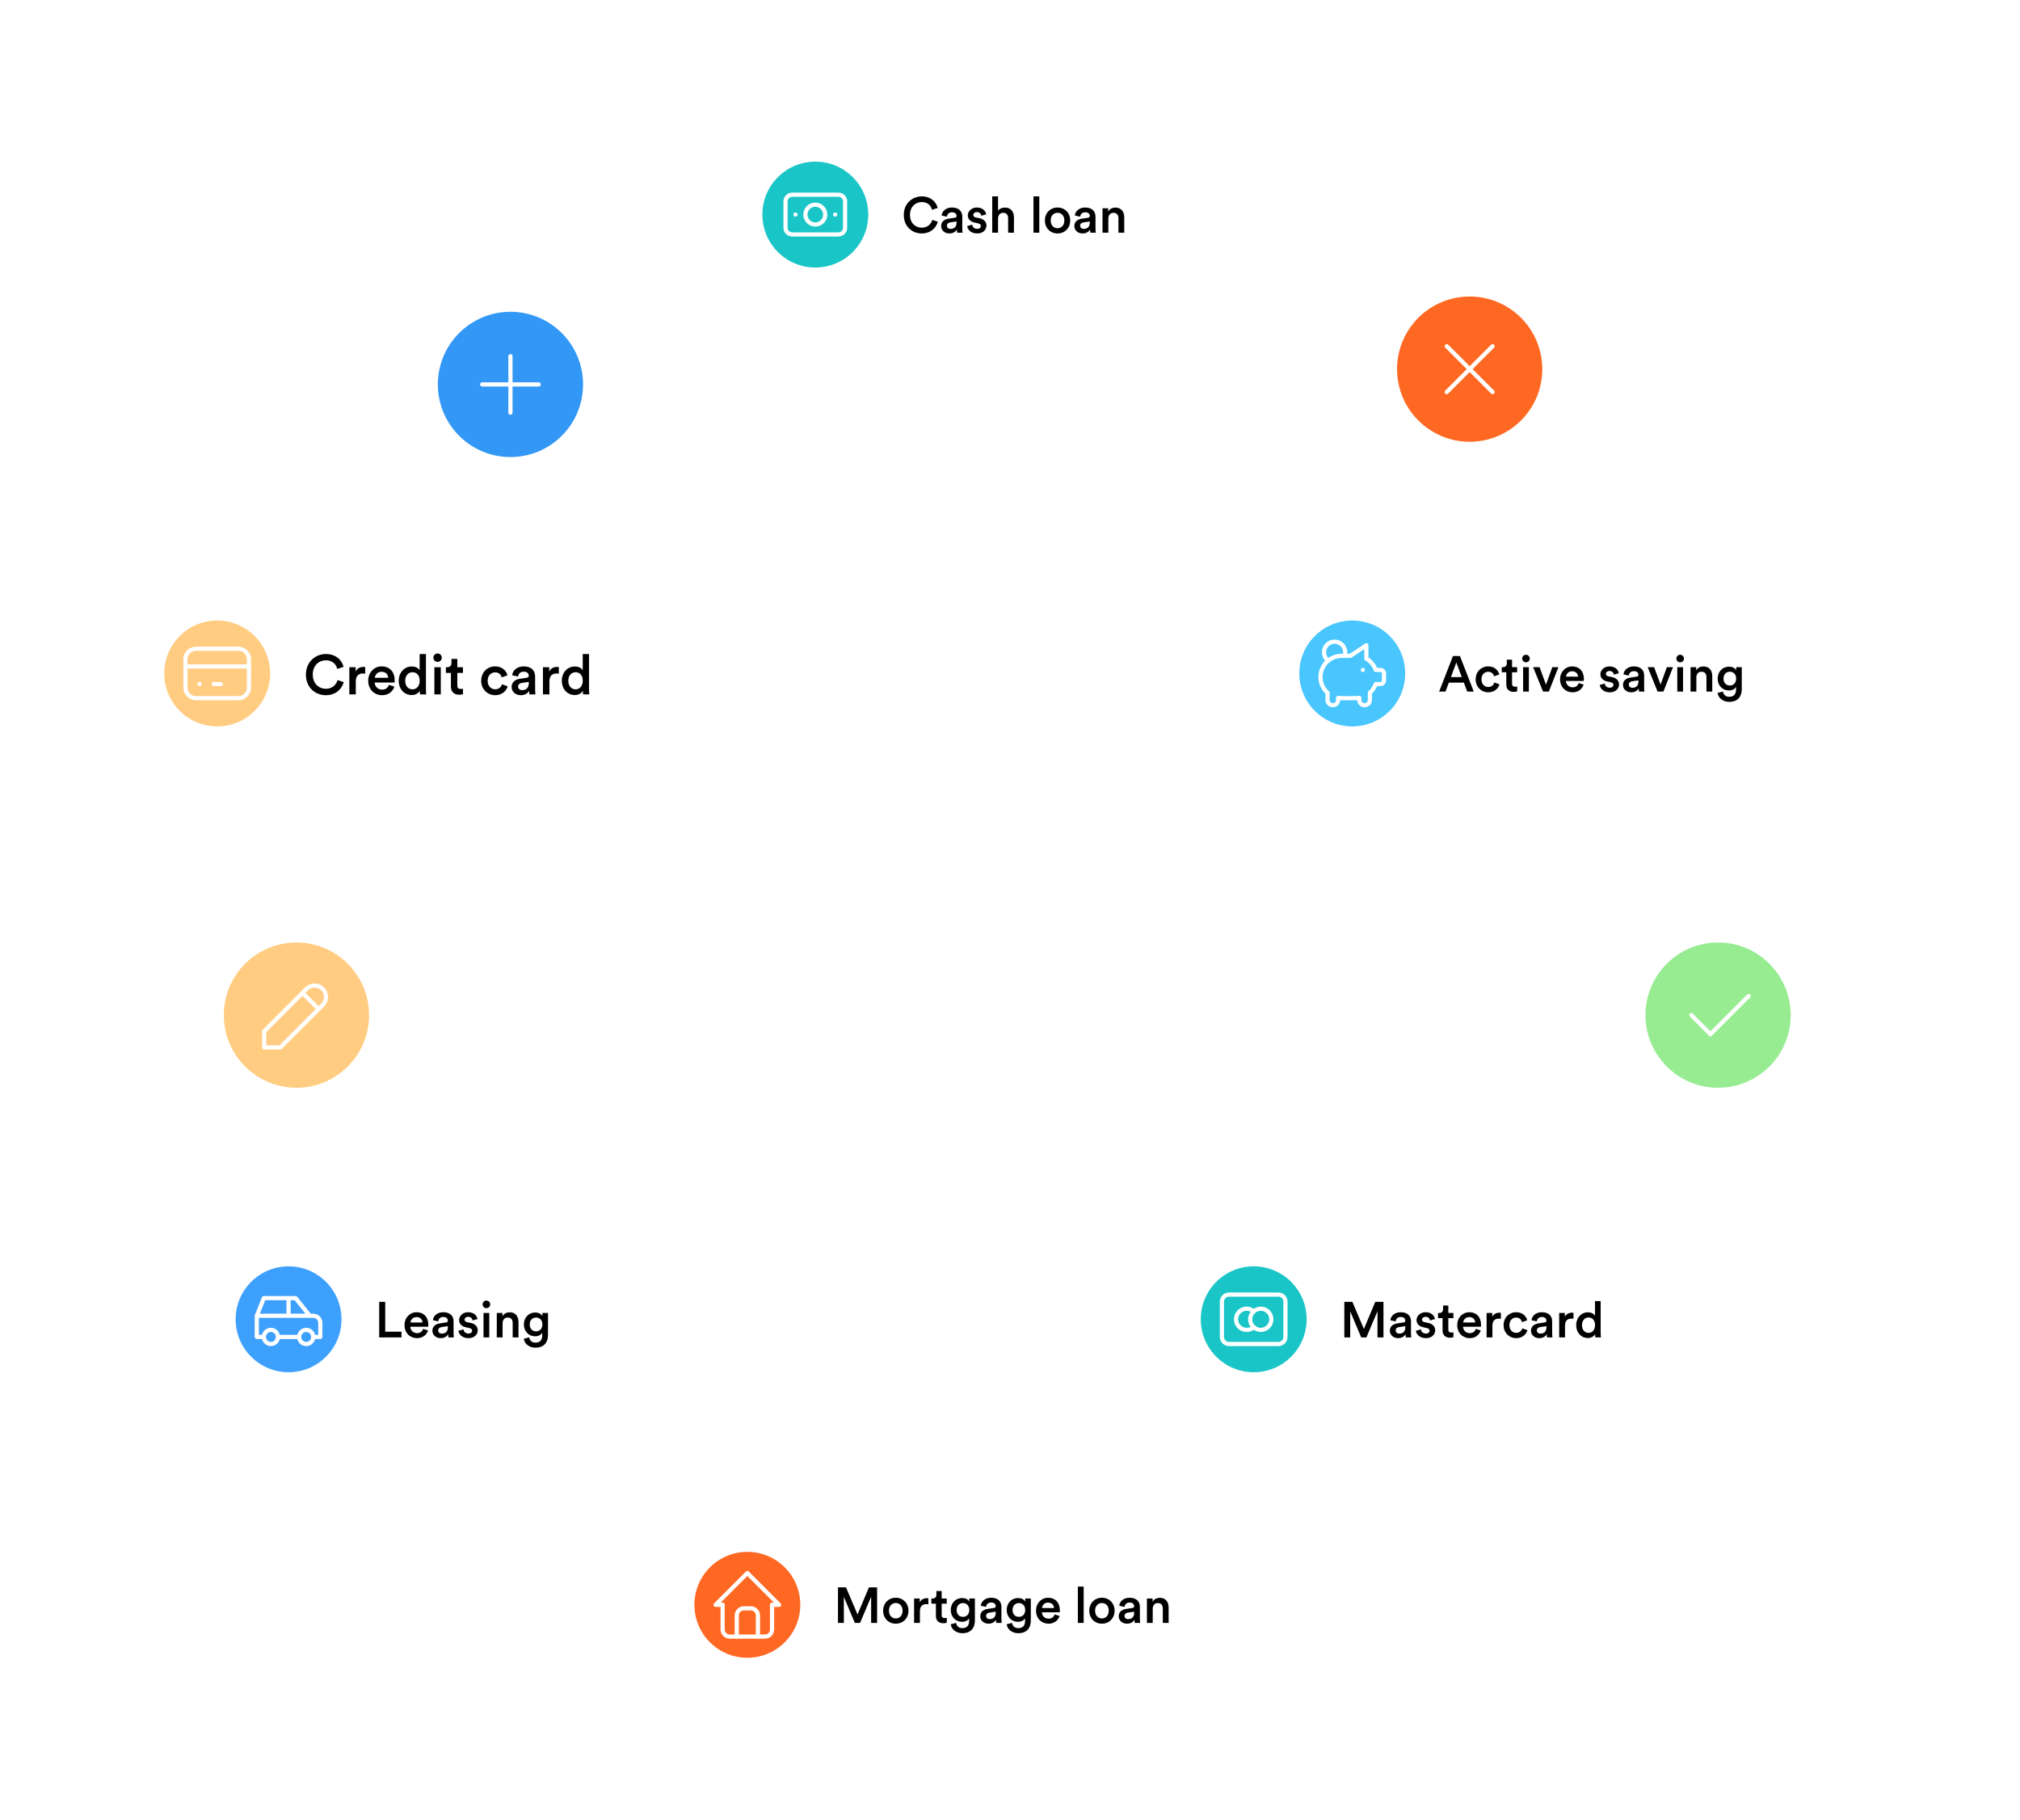 <svg width="725" height="653" viewBox="0 0 725 653" fill="none" xmlns="http://www.w3.org/2000/svg">
<path opacity="0.9" d="M616.146 287.923C616.354 289.232 616.551 290.545 616.739 291.861L615.751 292.003C615.844 292.656 615.935 293.311 616.023 293.966L617.014 293.833C617.191 295.148 617.357 296.467 617.515 297.788L616.523 297.906C616.602 298.565 616.679 299.224 616.752 299.884L617.743 299.773C617.89 301.093 618.028 302.416 618.155 303.741H618.156L617.161 303.837C617.224 304.493 617.284 305.151 617.342 305.809L618.337 305.721C618.453 307.041 618.559 308.365 618.655 309.691L617.659 309.765C617.707 310.425 617.753 311.086 617.796 311.748L618.792 311.684C618.878 313.012 618.955 314.342 619.021 315.676L618.023 315.726C618.056 316.383 618.086 317.041 618.113 317.7L619.11 317.659C619.166 318.982 619.212 320.308 619.247 321.636L618.249 321.662C618.267 322.324 618.281 322.987 618.294 323.649L619.294 323.63V323.629C619.319 324.96 619.333 326.294 619.338 327.63L618.34 327.634C618.341 327.966 618.342 328.299 618.342 328.632C618.342 328.965 618.341 329.297 618.34 329.63L619.338 329.633C619.333 330.969 619.319 332.302 619.294 333.633L618.294 333.614C618.281 334.277 618.267 334.939 618.249 335.601L619.247 335.626C619.212 336.954 619.166 338.28 619.11 339.604L618.113 339.562C618.086 340.222 618.056 340.88 618.023 341.538L619.021 341.586C618.955 342.919 618.878 344.25 618.792 345.578L617.796 345.515C617.753 346.177 617.707 346.838 617.659 347.499L618.655 347.57C618.559 348.897 618.453 350.221 618.337 351.542L617.342 351.455C617.284 352.113 617.224 352.77 617.161 353.427L618.155 353.521C618.028 354.846 617.89 356.169 617.743 357.489L616.752 357.38C616.679 358.04 616.602 358.698 616.523 359.356L617.515 359.474C617.357 360.795 617.191 362.114 617.014 363.43L616.023 363.297C615.935 363.952 615.844 364.606 615.751 365.26L616.739 365.4C616.551 366.716 616.354 368.029 616.146 369.339L615.16 369.184C615.056 369.839 614.95 370.494 614.841 371.148L615.826 371.312C615.607 372.625 615.378 373.935 615.14 375.242L614.158 375.063C614.039 375.714 613.918 376.365 613.794 377.014L614.775 377.2C614.527 378.504 614.269 379.805 614.001 381.103L613.022 380.901C612.888 381.552 612.752 382.201 612.612 382.85L613.588 383.059C613.308 384.361 613.019 385.66 612.72 386.955L611.747 386.73C611.598 387.375 611.447 388.019 611.293 388.662L612.264 388.895C611.955 390.186 611.636 391.473 611.308 392.757L610.341 392.51C610.177 393.152 610.009 393.794 609.84 394.435L610.807 394.689C610.467 395.977 610.115 397.261 609.756 398.541L608.795 398.271C608.616 398.909 608.434 399.546 608.25 400.182L609.209 400.458C608.84 401.734 608.461 403.006 608.073 404.274L607.119 403.982C606.925 404.615 606.729 405.246 606.53 405.877L607.482 406.177C607.082 407.448 606.675 408.715 606.256 409.978L605.307 409.662C605.098 410.291 604.887 410.918 604.674 411.545L605.62 411.866C605.192 413.124 604.753 414.378 604.306 415.627L603.365 415.291C603.143 415.913 602.918 416.534 602.69 417.154L603.629 417.498C603.17 418.749 602.701 419.994 602.224 421.235L601.291 420.878C601.053 421.496 600.814 422.114 600.571 422.729L601.5 423.095C601.013 424.331 600.518 425.564 600.013 426.791L599.089 426.411C598.837 427.023 598.583 427.633 598.327 428.242L599.247 428.629C598.731 429.856 598.206 431.078 597.672 432.295L596.757 431.894C596.49 432.5 596.222 433.106 595.951 433.71L596.861 434.118C596.317 435.331 595.765 436.539 595.203 437.742L594.299 437.32C594.019 437.92 593.737 438.518 593.452 439.114L594.354 439.544C593.781 440.745 593.2 441.94 592.609 443.131L591.715 442.688C591.421 443.281 591.124 443.873 590.825 444.464L591.718 444.915C591.118 446.102 590.507 447.282 589.89 448.458L589.006 447.994C588.698 448.58 588.388 449.164 588.076 449.747L588.957 450.219C588.33 451.391 587.693 452.557 587.049 453.719L586.176 453.235C585.854 453.814 585.531 454.392 585.205 454.969L586.074 455.46C585.42 456.618 584.757 457.77 584.085 458.916L583.224 458.411C582.889 458.982 582.553 459.552 582.214 460.12L583.071 460.631C582.391 461.773 581.703 462.91 581.005 464.04L580.154 463.515C579.806 464.078 579.456 464.64 579.104 465.201L579.949 465.732C579.242 466.858 578.527 467.979 577.803 469.093L576.965 468.549C576.604 469.104 576.242 469.658 575.877 470.21L576.711 470.76C575.978 471.869 575.237 472.971 574.487 474.068L573.663 473.505C573.289 474.052 572.914 474.598 572.536 475.142L573.356 475.711C572.598 476.803 571.83 477.889 571.056 478.969L570.245 478.387C569.859 478.925 569.471 479.461 569.081 479.996L569.889 480.584C569.106 481.658 568.315 482.725 567.516 483.786L566.718 483.186C566.319 483.715 565.919 484.243 565.517 484.769L566.31 485.375C565.502 486.431 564.686 487.48 563.862 488.523L563.078 487.905C562.668 488.425 562.256 488.943 561.842 489.459L562.621 490.083C561.789 491.12 560.951 492.15 560.104 493.174L559.333 492.537C558.911 493.047 558.487 493.556 558.061 494.062L558.825 494.704C557.97 495.722 557.107 496.733 556.236 497.737L555.481 497.083C555.048 497.583 554.612 498.081 554.175 498.578L554.924 499.238C554.045 500.236 553.159 501.225 552.266 502.209L551.527 501.538C551.082 502.028 550.634 502.516 550.186 503.003L550.921 503.681C550.02 504.658 549.11 505.627 548.194 506.59L547.471 505.902C547.015 506.382 546.557 506.86 546.097 507.336L546.815 508.03C545.892 508.986 544.96 509.934 544.022 510.876L543.315 510.172C542.848 510.641 542.379 511.108 541.908 511.573L542.61 512.283C541.665 513.218 540.713 514.145 539.754 515.065L539.063 514.345C538.586 514.803 538.106 515.259 537.625 515.714L538.31 516.438C537.343 517.351 536.371 518.257 535.391 519.155L534.716 518.419C534.228 518.866 533.738 519.312 533.246 519.755L533.915 520.496C532.928 521.386 531.935 522.269 530.935 523.144L530.277 522.392C529.779 522.827 529.279 523.261 528.777 523.693L529.429 524.45C528.422 525.317 527.408 526.177 526.388 527.029L525.747 526.263C525.239 526.687 524.729 527.109 524.218 527.529L524.852 528.301C523.825 529.144 522.792 529.981 521.753 530.809L521.131 530.027C520.613 530.44 520.094 530.85 519.573 531.259L520.189 532.045C519.144 532.865 518.091 533.676 517.032 534.48L516.428 533.686C515.901 534.086 515.372 534.485 514.842 534.882L515.439 535.682C514.376 536.477 513.305 537.264 512.229 538.043L511.644 537.234C511.108 537.622 510.57 538.009 510.031 538.393L510.61 539.206C509.528 539.977 508.439 540.74 507.345 541.495L506.777 540.673C506.232 541.049 505.686 541.423 505.138 541.795L505.698 542.621C504.599 543.367 503.494 544.104 502.383 544.833L501.835 543.998C501.282 544.361 500.727 544.722 500.171 545.081L500.712 545.92C499.595 546.64 498.473 547.353 497.345 548.057L496.816 547.209C496.254 547.559 495.691 547.908 495.126 548.254L495.647 549.105C494.515 549.8 493.377 550.485 492.233 551.162L491.725 550.303C491.155 550.64 490.585 550.975 490.013 551.308L490.516 552.172C489.367 552.84 488.212 553.499 487.053 554.149L486.564 553.278C485.987 553.602 485.407 553.924 484.827 554.244L485.31 555.119C484.146 555.76 482.977 556.393 481.803 557.017L481.335 556.135C480.751 556.445 480.166 556.753 479.579 557.059L480.04 557.943C478.862 558.557 477.68 559.163 476.491 559.76L476.043 558.868C475.451 559.165 474.858 559.46 474.264 559.753L474.704 560.648C473.512 561.235 472.315 561.814 471.113 562.383L470.687 561.479C470.089 561.762 469.49 562.043 468.89 562.321L469.31 563.227C468.105 563.785 466.895 564.336 465.681 564.877L465.275 563.965C464.67 564.234 464.063 564.501 463.456 564.766L463.855 565.682C462.637 566.213 461.414 566.734 460.186 567.247L459.801 566.326C459.191 566.581 458.581 566.833 457.969 567.083L458.346 568.008C457.117 568.51 455.884 569.003 454.646 569.486L454.282 568.557C453.666 568.798 453.048 569.036 452.429 569.272L452.784 570.206C451.542 570.68 450.295 571.146 449.044 571.602L448.702 570.663C448.082 570.889 447.46 571.113 446.838 571.334L447.172 572.274C445.922 572.719 444.667 573.154 443.408 573.58L443.089 572.634C442.462 572.846 441.833 573.056 441.204 573.264L441.517 574.212C440.253 574.628 438.986 575.034 437.714 575.432L437.416 574.479C436.785 574.677 436.153 574.871 435.521 575.063L435.811 576.02C434.542 576.405 433.269 576.781 431.992 577.147L431.718 576.188C431.082 576.37 430.445 576.551 429.807 576.729L430.074 577.69C428.793 578.048 427.509 578.395 426.22 578.733L425.967 577.768C425.326 577.936 424.684 578.101 424.042 578.264L424.287 579.231C423.003 579.558 421.716 579.876 420.424 580.183L420.193 579.21C419.55 579.363 418.905 579.513 418.26 579.661L418.482 580.635C417.187 580.932 415.888 581.219 414.585 581.497L414.378 580.521C413.729 580.659 413.078 580.795 412.428 580.929L412.628 581.907C411.331 582.173 410.03 582.429 408.726 582.676L408.54 581.694C407.891 581.817 407.241 581.938 406.59 582.056L406.768 583.038C405.46 583.275 404.15 583.503 402.836 583.72L402.674 582.734C402.02 582.843 401.364 582.949 400.708 583.052L400.862 584.038C399.553 584.244 398.24 584.44 396.924 584.627L396.784 583.638C396.13 583.73 395.476 583.821 394.82 583.909L394.953 584.899C393.637 585.076 392.318 585.241 390.996 585.397L390.88 584.405C390.222 584.483 389.562 584.559 388.902 584.632L389.011 585.624C387.691 585.77 386.369 585.907 385.044 586.033L384.949 585.038C384.293 585.1 383.635 585.16 382.978 585.218L383.063 586.213C381.742 586.328 380.418 586.434 379.092 586.529L379.021 585.533C378.36 585.581 377.698 585.626 377.036 585.669L377.1 586.665C375.772 586.751 374.441 586.826 373.107 586.892L373.06 585.895C372.402 585.927 371.743 585.957 371.084 585.984L371.125 586.981C369.802 587.036 368.476 587.082 367.147 587.117L367.122 586.118C366.461 586.136 365.798 586.152 365.136 586.164L365.154 587.163C363.823 587.188 362.49 587.202 361.154 587.207L361.151 586.209C360.819 586.21 360.485 586.211 360.152 586.211C359.82 586.211 359.487 586.21 359.154 586.209L359.15 587.207C357.815 587.202 356.481 587.188 355.15 587.163H355.151L355.17 586.164C354.507 586.152 353.845 586.136 353.184 586.118L353.157 587.117C351.829 587.082 350.503 587.036 349.18 586.981L349.222 585.984C348.563 585.957 347.904 585.927 347.246 585.895L347.197 586.892C345.864 586.826 344.533 586.751 343.205 586.665L343.269 585.669C342.607 585.626 341.945 585.581 341.284 585.533L341.213 586.529C339.886 586.434 338.562 586.328 337.241 586.213L337.328 585.218C336.67 585.16 336.013 585.1 335.356 585.038L335.262 586.033H335.261C333.935 585.907 332.613 585.77 331.294 585.624L331.403 584.632C330.743 584.559 330.084 584.483 329.426 584.405L329.309 585.397C327.986 585.241 326.667 585.076 325.351 584.899H325.352L325.484 583.909C324.829 583.821 324.175 583.73 323.521 583.638L323.381 584.627C322.065 584.44 320.752 584.244 319.442 584.038L319.598 583.052C318.942 582.949 318.286 582.843 317.632 582.734L317.469 583.72C316.155 583.503 314.844 583.275 313.537 583.038L313.716 582.056C313.065 581.938 312.414 581.817 311.765 581.694L311.579 582.676C310.275 582.429 308.974 582.173 307.677 581.907L307.878 580.929C307.227 580.795 306.577 580.659 305.928 580.521L305.72 581.497C304.417 581.219 303.117 580.932 301.821 580.635L302.045 579.661C301.4 579.513 300.756 579.363 300.112 579.21L299.881 580.182C298.589 579.875 297.301 579.558 296.017 579.231L296.263 578.264C295.62 578.101 294.979 577.935 294.339 577.768L294.085 578.733C292.796 578.395 291.511 578.048 290.23 577.69L290.499 576.729C289.861 576.551 289.224 576.37 288.588 576.188L288.312 577.147C287.036 576.781 285.763 576.405 284.494 576.02L284.784 575.063C284.152 574.871 283.52 574.676 282.89 574.479L282.591 575.432C281.319 575.034 280.051 574.628 278.788 574.212L279.102 573.264C278.472 573.056 277.844 572.847 277.217 572.635L276.896 573.58C275.638 573.154 274.383 572.719 273.133 572.274L273.468 571.334C272.845 571.113 272.224 570.889 271.604 570.663L271.261 571.602C270.009 571.146 268.762 570.68 267.52 570.205L267.877 569.272C267.258 569.036 266.64 568.798 266.023 568.557L265.659 569.486C264.421 569.003 263.188 568.51 261.959 568.008L262.337 567.083C261.725 566.833 261.114 566.581 260.505 566.326L260.119 567.247C258.891 566.734 257.668 566.213 256.449 565.682L256.849 564.766C256.241 564.501 255.635 564.234 255.03 563.965L254.624 564.877C253.409 564.336 252.2 563.785 250.995 563.227L251.416 562.321C250.816 562.043 250.217 561.762 249.619 561.479L249.191 562.383C247.989 561.814 246.792 561.235 245.601 560.648L246.042 559.753C245.448 559.46 244.854 559.165 244.263 558.868L243.813 559.761C242.625 559.164 241.442 558.558 240.265 557.944L240.727 557.059C240.14 556.753 239.555 556.445 238.971 556.135L238.502 557.017C237.328 556.393 236.159 555.76 234.995 555.119L235.479 554.244C234.898 553.924 234.319 553.602 233.741 553.278L233.252 554.149C232.092 553.499 230.938 552.84 229.789 552.172H229.79L230.292 551.308C229.72 550.975 229.149 550.64 228.58 550.303L228.071 551.162C226.928 550.485 225.79 549.8 224.657 549.105L225.18 548.254C224.615 547.908 224.051 547.559 223.489 547.209L222.96 548.057C221.832 547.353 220.709 546.64 219.593 545.92L220.135 545.081C219.579 544.722 219.024 544.361 218.471 543.998L217.922 544.834C216.811 544.105 215.706 543.367 214.606 542.621L215.168 541.795C214.62 541.423 214.073 541.05 213.527 540.674L212.96 541.496C211.865 540.741 210.777 539.977 209.694 539.206L210.274 538.394C209.735 538.01 209.198 537.623 208.662 537.235L208.075 538.043C206.999 537.264 205.929 536.477 204.865 535.682L205.464 534.882C204.933 534.485 204.404 534.087 203.877 533.687L203.272 534.481C202.214 533.677 201.161 532.865 200.115 532.045L200.732 531.259C200.212 530.85 199.692 530.44 199.175 530.027L198.552 530.809C197.512 529.981 196.479 529.145 195.453 528.302L196.088 527.53C195.576 527.11 195.067 526.687 194.559 526.263L193.917 527.029C192.897 526.177 191.883 525.317 190.876 524.45L191.528 523.693C191.027 523.261 190.527 522.827 190.028 522.392L189.37 523.144C188.37 522.269 187.376 521.386 186.39 520.496L187.06 519.755C186.568 519.312 186.078 518.866 185.59 518.419L184.914 519.155C183.934 518.257 182.96 517.352 181.994 516.439L182.681 515.714C182.199 515.259 181.72 514.803 181.242 514.345L180.551 515.064C179.592 514.145 178.639 513.218 177.694 512.283L178.397 511.573C177.927 511.108 177.457 510.641 176.99 510.172L176.282 510.876C175.344 509.934 174.413 508.986 173.489 508.03L174.209 507.336C173.749 506.86 173.291 506.382 172.835 505.902L172.11 506.591C171.194 505.628 170.285 504.659 169.384 503.682L170.12 503.003C169.671 502.516 169.223 502.028 168.778 501.538L168.039 502.209C167.146 501.225 166.259 500.236 165.381 499.238L166.131 498.578C165.693 498.081 165.258 497.583 164.824 497.083L164.068 497.737C163.198 496.733 162.335 495.722 161.479 494.705L162.245 494.062C161.819 493.556 161.394 493.047 160.972 492.537L160.202 493.174C159.355 492.15 158.516 491.12 157.685 490.083L158.464 489.459C158.05 488.943 157.638 488.425 157.228 487.905L156.442 488.523C155.619 487.48 154.803 486.431 153.995 485.375L154.789 484.769C154.387 484.243 153.986 483.716 153.588 483.187L152.789 483.787C151.99 482.726 151.199 481.658 150.416 480.584L151.225 479.996C150.835 479.461 150.446 478.925 150.061 478.388L149.249 478.97C148.474 477.89 147.707 476.803 146.948 475.711L147.77 475.142C147.392 474.598 147.016 474.053 146.643 473.506L145.817 474.068C145.068 472.971 144.326 471.869 143.594 470.76L144.429 470.21C144.064 469.658 143.7 469.104 143.34 468.549L142.502 469.093C141.778 467.979 141.063 466.858 140.355 465.732L141.202 465.202C140.85 464.641 140.499 464.078 140.151 463.515L139.301 464.04H139.3C138.602 462.91 137.914 461.773 137.233 460.631L138.092 460.12C137.753 459.552 137.417 458.982 137.082 458.411L136.22 458.916C135.548 457.77 134.885 456.618 134.23 455.46L135.101 454.969C134.775 454.392 134.451 453.814 134.13 453.235L133.256 453.72C132.611 452.558 131.975 451.391 131.348 450.219L132.229 449.748C131.917 449.165 131.607 448.58 131.3 447.994L130.415 448.458C129.797 447.282 129.187 446.102 128.587 444.915L129.48 444.464C129.182 443.873 128.885 443.281 128.591 442.688L127.695 443.131C127.105 441.94 126.524 440.745 125.951 439.544L126.854 439.114C126.569 438.518 126.287 437.919 126.007 437.32L125.102 437.743C124.539 436.54 123.986 435.331 123.442 434.118L124.354 433.71C124.084 433.106 123.814 432.5 123.548 431.894L122.633 432.295C122.098 431.078 121.574 429.856 121.058 428.629L121.979 428.242C121.722 427.633 121.468 427.023 121.217 426.412L120.292 426.791C119.787 425.564 119.291 424.331 118.805 423.095L119.734 422.729C119.492 422.113 119.251 421.496 119.014 420.878L118.081 421.235C117.604 419.994 117.134 418.748 116.676 417.498L117.615 417.154C117.388 416.534 117.162 415.913 116.939 415.291L115.999 415.627C115.552 414.378 115.113 413.124 114.685 411.866L115.632 411.545C115.418 410.918 115.207 410.291 114.998 409.662L114.049 409.977C113.63 408.714 113.221 407.448 112.821 406.177L113.774 405.877C113.576 405.247 113.38 404.615 113.187 403.982L112.23 404.274C111.842 403.006 111.464 401.734 111.095 400.458L112.055 400.182C111.871 399.546 111.69 398.909 111.511 398.271L110.549 398.541C110.189 397.261 109.838 395.977 109.498 394.688L110.465 394.435C110.296 393.794 110.129 393.152 109.965 392.51L108.997 392.757C108.669 391.473 108.35 390.186 108.041 388.895L109.013 388.663C108.859 388.02 108.708 387.375 108.559 386.73L107.584 386.955C107.285 385.66 106.996 384.361 106.717 383.059L107.693 382.85C107.554 382.201 107.418 381.552 107.283 380.901L106.304 381.103C106.036 379.805 105.778 378.504 105.529 377.2L106.511 377.014C106.387 376.365 106.266 375.715 106.147 375.064L105.164 375.242C104.926 373.935 104.697 372.625 104.479 371.312L105.465 371.148C105.356 370.494 105.249 369.839 105.146 369.184L104.157 369.339C103.95 368.029 103.752 366.716 103.564 365.4L104.555 365.261C104.461 364.607 104.371 363.952 104.282 363.297L103.291 363.43C103.114 362.114 102.947 360.795 102.789 359.474L103.781 359.356C103.703 358.698 103.627 358.039 103.554 357.38L102.561 357.489C102.414 356.17 102.276 354.847 102.149 353.521L103.145 353.427C103.082 352.77 103.022 352.113 102.964 351.455L101.967 351.543C101.851 350.222 101.746 348.897 101.649 347.57L102.646 347.499C102.598 346.838 102.553 346.177 102.51 345.515L101.513 345.579C101.427 344.251 101.349 342.92 101.283 341.586L102.282 341.538C102.25 340.88 102.22 340.222 102.192 339.562L101.194 339.604C101.139 338.28 101.093 336.954 101.058 335.626L102.057 335.601C102.039 334.939 102.023 334.277 102.011 333.614L101.011 333.633C100.985 332.302 100.971 330.969 100.966 329.633L101.966 329.63L101.964 328.632C101.964 328.299 101.965 327.966 101.966 327.634L100.966 327.63C100.971 326.294 100.985 324.96 101.011 323.629L101.012 323.63L102.011 323.649C102.023 322.987 102.039 322.325 102.057 321.663L101.058 321.636C101.093 320.308 101.139 318.982 101.194 317.659L102.192 317.701C102.22 317.042 102.25 316.383 102.282 315.726L101.284 315.676C101.35 314.342 101.427 313.012 101.513 311.684L102.51 311.749C102.553 311.087 102.598 310.425 102.646 309.765L101.649 309.692C101.746 308.365 101.851 307.041 101.967 305.72L101.968 305.721L102.964 305.809C103.022 305.151 103.082 304.493 103.145 303.837L102.149 303.741C102.276 302.416 102.414 301.093 102.561 299.773L103.554 299.884C103.627 299.224 103.703 298.565 103.781 297.907L102.789 297.788C102.946 296.467 103.114 295.148 103.291 293.833L104.282 293.967C104.371 293.312 104.461 292.657 104.555 292.003L103.564 291.862C103.752 290.546 103.95 289.233 104.157 287.924L105.146 288.08C105.249 287.424 105.356 286.769 105.465 286.115L104.479 285.95C104.697 284.637 104.926 283.326 105.164 282.02L106.147 282.199C106.266 281.548 106.387 280.898 106.511 280.249L105.529 280.062C105.778 278.758 106.036 277.457 106.304 276.16L107.283 276.362C107.418 275.712 107.554 275.063 107.693 274.414L106.717 274.204C106.889 273.402 107.064 272.6 107.244 271.801L107.584 270.308L108.559 270.533C108.708 269.888 108.859 269.244 109.013 268.601L108.041 268.368C108.35 267.077 108.669 265.789 108.997 264.506L109.965 264.754C110.129 264.112 110.296 263.47 110.465 262.829L109.498 262.574C109.838 261.286 110.188 260.002 110.548 258.722L111.511 258.992C111.69 258.355 111.871 257.718 112.055 257.082L111.095 256.805C111.438 255.619 111.788 254.437 112.147 253.259L112.23 252.988L113.187 253.281C113.38 252.649 113.576 252.016 113.774 251.386L112.821 251.086C113.221 249.815 113.63 248.548 114.049 247.286L114.998 247.602C115.207 246.973 115.418 246.345 115.632 245.719L114.685 245.396C115.113 244.139 115.551 242.885 115.998 241.636L116.939 241.973C117.162 241.351 117.388 240.729 117.615 240.109L116.676 239.765C117.135 238.514 117.604 237.268 118.081 236.026L119.014 236.386C119.251 235.767 119.492 235.15 119.734 234.534L118.805 234.168C119.291 232.931 119.787 231.699 120.292 230.472L121.217 230.852C121.468 230.24 121.722 229.63 121.979 229.021L121.058 228.634C121.556 227.448 122.063 226.267 122.579 225.09L122.633 224.968L123.548 225.369C123.814 224.763 124.084 224.158 124.354 223.554L123.441 223.145C123.985 221.931 124.538 220.723 125.101 219.52L126.007 219.943C126.287 219.344 126.569 218.746 126.854 218.149L125.951 217.719C126.524 216.518 127.105 215.322 127.695 214.132L128.591 214.576C128.885 213.983 129.182 213.39 129.48 212.799L128.588 212.349L128.587 212.348C129.187 211.161 129.797 209.98 130.415 208.804L131.3 209.269C131.607 208.683 131.917 208.099 132.229 207.516L131.348 207.044C131.975 205.872 132.611 204.705 133.256 203.543L134.13 204.028C134.451 203.449 134.775 202.871 135.101 202.295L134.23 201.803C134.885 200.645 135.548 199.493 136.22 198.347L137.082 198.853C137.417 198.282 137.753 197.712 138.092 197.144L137.233 196.632C137.914 195.49 138.602 194.353 139.3 193.223L139.301 193.224L140.151 193.749C140.499 193.185 140.85 192.622 141.202 192.062L140.354 191.53C140.831 190.771 141.312 190.014 141.797 189.26L142.502 188.17L143.34 188.714C143.7 188.159 144.063 187.606 144.428 187.054L143.594 186.503C144.326 185.394 145.067 184.291 145.816 183.194L146.643 183.758C147.016 183.211 147.392 182.666 147.77 182.122L146.948 181.552L146.947 181.551C147.706 180.459 148.473 179.373 149.248 178.293L150.061 178.876C150.446 178.338 150.834 177.802 151.224 177.268L150.416 176.679C151.199 175.605 151.99 174.537 152.789 173.476L153.588 174.077C153.986 173.548 154.387 173.021 154.789 172.495L153.995 171.888C154.803 170.832 155.619 169.782 156.442 168.738L157.227 169.358C157.637 168.839 158.05 168.321 158.464 167.805L157.685 167.179C158.516 166.142 159.354 165.112 160.201 164.089L160.972 164.727C161.394 164.216 161.818 163.708 162.244 163.201L161.479 162.558C162.335 161.54 163.198 160.529 164.068 159.525L164.824 160.181C165.258 159.681 165.693 159.182 166.131 158.686L165.381 158.024C166.259 157.027 167.145 156.036 168.038 155.053L168.778 155.726C169.223 155.236 169.67 154.746 170.119 154.26L169.385 153.582L169.384 153.581C170.285 152.604 171.194 151.635 172.11 150.672L172.835 151.361C173.291 150.882 173.749 150.404 174.209 149.928L173.49 149.232C174.413 148.277 175.345 147.328 176.282 146.387L176.99 147.092C177.457 146.623 177.926 146.156 178.396 145.69L177.693 144.979C178.638 144.045 179.591 143.118 180.551 142.198L181.242 142.919C181.72 142.461 182.199 142.004 182.681 141.55L181.994 140.823C182.901 139.967 183.813 139.117 184.732 138.273L184.914 138.107L185.59 138.845C186.078 138.398 186.567 137.952 187.059 137.509L186.39 136.767C187.376 135.877 188.369 134.993 189.369 134.118L189.37 134.119L190.028 134.872C190.527 134.436 191.027 134.002 191.528 133.57L190.876 132.812C191.883 131.945 192.897 131.085 193.917 130.233L194.558 131.001C195.066 130.577 195.576 130.154 196.088 129.733L195.453 128.961C196.479 128.117 197.512 127.282 198.552 126.454L199.175 127.236C199.692 126.824 200.212 126.413 200.732 126.005L200.115 125.218C201.161 124.398 202.214 123.586 203.272 122.781L203.877 123.577C204.404 123.177 204.933 122.778 205.464 122.382L204.865 121.581C205.929 120.786 206.999 119.998 208.075 119.219L208.662 120.028C209.198 119.64 209.735 119.254 210.274 118.87L209.694 118.056C210.777 117.285 211.865 116.521 212.96 115.767L213.527 116.59C214.073 116.214 214.62 115.841 215.168 115.469L214.606 114.642C215.677 113.916 216.752 113.197 217.834 112.486L217.922 112.429L218.471 113.265C219.024 112.902 219.579 112.541 220.135 112.183L219.593 111.342C220.316 110.875 221.041 110.412 221.77 109.952L222.96 109.206L223.489 110.055C224.051 109.704 224.615 109.356 225.18 109.01L224.657 108.157C225.79 107.463 226.927 106.777 228.071 106.1L228.58 106.961C229.149 106.624 229.72 106.289 230.292 105.956L229.789 105.092L229.788 105.091C230.937 104.423 232.092 103.764 233.252 103.113L233.741 103.985C234.319 103.661 234.897 103.338 235.478 103.019L234.995 102.144C236.158 101.502 237.327 100.87 238.501 100.246L238.971 101.129C239.555 100.819 240.14 100.511 240.727 100.205L240.264 99.319C241.357 98.749 242.454 98.186 243.556 97.631L243.813 97.502L244.262 98.395C244.854 98.098 245.447 97.803 246.042 97.511L245.6 96.614C246.792 96.027 247.989 95.449 249.191 94.88L249.619 95.784C250.216 95.501 250.815 95.221 251.415 94.942L250.995 94.035C252.2 93.476 253.409 92.927 254.624 92.386L255.03 93.299C255.635 93.029 256.241 92.763 256.849 92.498L256.449 91.581C257.668 91.05 258.891 90.528 260.119 90.015L260.504 90.938C261.114 90.683 261.725 90.43 262.337 90.18L261.959 89.255C263.188 88.753 264.421 88.259 265.659 87.775L266.023 88.707C266.64 88.466 267.258 88.227 267.877 87.99L267.52 87.058C268.762 86.583 270.009 86.117 271.261 85.661L271.604 86.601C272.224 86.375 272.845 86.151 273.468 85.93L273.133 84.988C274.383 84.544 275.637 84.107 276.896 83.682L277.217 84.629C277.844 84.417 278.472 84.207 279.102 84L278.788 83.05C280.051 82.633 281.319 82.228 282.591 81.83L282.889 82.784C283.519 82.587 284.151 82.392 284.784 82.2L284.493 81.243C285.762 80.857 287.035 80.482 288.312 80.115L288.588 81.075C289.224 80.893 289.861 80.713 290.499 80.535L290.23 79.572C291.511 79.215 292.796 78.867 294.085 78.529L294.339 79.496C294.979 79.328 295.62 79.162 296.263 78.999L296.017 78.031C297.301 77.705 298.589 77.388 299.881 77.081L300.112 78.054C300.756 77.901 301.4 77.751 302.045 77.603L301.821 76.627C303.117 76.33 304.417 76.043 305.72 75.766L305.928 76.743C306.577 76.605 307.226 76.468 307.877 76.335L307.677 75.356C308.974 75.089 310.275 74.834 311.579 74.587L311.765 75.568C312.414 75.445 313.065 75.325 313.716 75.207L313.537 74.225C314.844 73.988 316.155 73.759 317.469 73.542L317.632 74.529C318.286 74.421 318.942 74.315 319.598 74.212L319.442 73.225C320.752 73.019 322.065 72.822 323.381 72.636L323.521 73.625C324.175 73.532 324.829 73.442 325.484 73.355L325.352 72.363C326.667 72.187 327.987 72.022 329.309 71.865L329.426 72.857C330.084 72.779 330.743 72.705 331.403 72.632L331.293 71.639C332.613 71.493 333.936 71.356 335.262 71.23L335.356 72.226C336.013 72.163 336.67 72.102 337.328 72.045L337.241 71.05C338.562 70.934 339.886 70.829 341.213 70.733L341.284 71.731C341.945 71.683 342.606 71.637 343.269 71.595L343.205 70.597C344.533 70.511 345.864 70.437 347.197 70.371L347.246 71.369C347.904 71.337 348.562 71.307 349.221 71.279L349.18 70.281C350.503 70.226 351.828 70.18 353.156 70.144L353.157 70.145L353.184 71.144C353.845 71.127 354.507 71.112 355.17 71.1L355.151 70.1C356.482 70.075 357.815 70.06 359.15 70.055L359.154 71.055C359.487 71.053 359.82 71.053 360.152 71.053C360.485 71.053 360.819 71.053 361.151 71.055L361.153 70.055C362.489 70.06 363.822 70.075 365.153 70.1L365.136 71.1C365.798 71.112 366.461 71.127 367.122 71.144L367.148 70.145V70.144C368.476 70.18 369.802 70.226 371.125 70.281L371.084 71.279C371.743 71.307 372.402 71.337 373.06 71.369L373.107 70.371C374.441 70.437 375.772 70.511 377.1 70.597L377.036 71.595C377.698 71.637 378.36 71.683 379.021 71.731L379.092 70.733C380.418 70.829 381.742 70.934 383.063 71.05L382.978 72.045C383.635 72.102 384.293 72.163 384.949 72.226L385.043 71.23C386.369 71.356 387.691 71.493 389.011 71.639L388.902 72.632C389.562 72.705 390.222 72.78 390.88 72.857L390.996 71.865C392.318 72.022 393.637 72.187 394.952 72.363L394.82 73.355C395.476 73.442 396.13 73.532 396.784 73.625L396.924 72.636C398.24 72.822 399.553 73.019 400.862 73.225L400.708 74.212C401.364 74.315 402.019 74.421 402.673 74.529L402.836 73.542C404.15 73.759 405.46 73.988 406.768 74.225L406.59 75.207C407.241 75.325 407.891 75.446 408.54 75.568L408.726 74.587C410.03 74.834 411.331 75.089 412.628 75.356H412.629L412.428 76.335C413.078 76.468 413.728 76.605 414.377 76.743L414.585 75.766C415.888 76.043 417.187 76.33 418.482 76.627L418.26 77.603C418.905 77.751 419.55 77.901 420.193 78.054L420.423 77.08C421.715 77.387 423.003 77.705 424.287 78.031L424.042 78.999C424.684 79.162 425.326 79.328 425.967 79.496L426.22 78.529C427.509 78.867 428.793 79.215 430.074 79.572L429.807 80.535C430.444 80.713 431.081 80.893 431.717 81.075L431.992 80.115C433.269 80.482 434.543 80.856 435.812 81.242V81.243L435.521 82.2C436.153 82.393 436.785 82.587 437.416 82.784L437.713 81.83C438.985 82.228 440.252 82.633 441.516 83.05L441.204 84C441.833 84.207 442.461 84.417 443.088 84.629L443.407 83.682C444.667 84.108 445.921 84.544 447.172 84.988L446.838 85.93C447.46 86.151 448.082 86.375 448.702 86.601L449.043 85.661C450.295 86.117 451.542 86.582 452.784 87.057L452.429 87.99C453.048 88.227 453.666 88.465 454.282 88.706L454.646 87.775C455.884 88.259 457.117 88.753 458.346 89.255L457.969 90.18C458.581 90.43 459.191 90.683 459.801 90.938L460.186 90.015C461.413 90.528 462.636 91.05 463.854 91.581H463.855L463.456 92.497C464.063 92.762 464.67 93.029 465.274 93.299L465.681 92.386C466.895 92.927 468.105 93.476 469.31 94.035L468.89 94.942C469.49 95.221 470.088 95.501 470.686 95.784L471.113 94.88C472.315 95.449 473.512 96.027 474.704 96.614L474.264 97.511C474.858 97.803 475.451 98.098 476.043 98.395L476.49 97.502C477.679 98.099 478.862 98.705 480.04 99.319L479.579 100.205C480.166 100.511 480.751 100.819 481.335 101.129L481.803 100.246C482.977 100.87 484.145 101.502 485.309 102.144L484.827 103.019C485.407 103.338 485.987 103.661 486.564 103.985L487.053 103.113C488.212 103.764 489.367 104.423 490.516 105.091V105.092L490.013 105.956C490.585 106.289 491.156 106.623 491.725 106.96L492.233 106.1C493.377 106.777 494.515 107.462 495.647 108.156L495.126 109.009C495.691 109.355 496.254 109.704 496.816 110.055L497.345 109.206C498.473 109.91 499.595 110.621 500.712 111.342L500.171 112.183C500.727 112.541 501.282 112.902 501.835 113.265L502.382 112.429C503.493 113.158 504.598 113.895 505.697 114.641L505.138 115.468C505.686 115.84 506.232 116.214 506.777 116.59L507.345 115.768C508.439 116.522 509.528 117.286 510.61 118.057L510.03 118.87C510.569 119.254 511.108 119.64 511.644 120.028L512.229 119.219C513.305 119.998 514.375 120.785 515.438 121.58L514.841 122.381C515.371 122.777 515.9 123.177 516.428 123.577L517.032 122.781C518.091 123.585 519.144 124.397 520.189 125.217V125.218L519.573 126.005C520.094 126.413 520.613 126.824 521.131 127.236L521.753 126.454C522.792 127.282 523.825 128.117 524.852 128.961L524.218 129.733C524.729 130.154 525.239 130.577 525.747 131.001L526.388 130.233V130.232C527.408 131.084 528.422 131.945 529.429 132.812L528.777 133.57C529.279 134.002 529.779 134.435 530.277 134.871L530.936 134.119V134.118C531.936 134.993 532.929 135.876 533.915 136.766L533.246 137.509C533.738 137.952 534.228 138.398 534.716 138.845L535.391 138.107C536.371 139.005 537.343 139.911 538.31 140.823L537.624 141.55C538.105 142.004 538.585 142.461 539.062 142.919L539.754 142.197C540.713 143.117 541.665 144.044 542.61 144.979L541.908 145.689C542.379 146.155 542.848 146.623 543.315 147.092L544.021 146.387C544.959 147.328 545.891 148.276 546.814 149.232L546.096 149.928C546.556 150.404 547.014 150.882 547.471 151.361L548.194 150.672C549.11 151.635 550.02 152.604 550.921 153.581V153.582L550.186 154.26C550.634 154.746 551.081 155.235 551.526 155.725L552.266 155.053C553.159 156.036 554.045 157.027 554.924 158.024H554.925L554.174 158.685C554.611 159.181 555.048 159.681 555.481 160.181L556.235 159.525C557.106 160.529 557.97 161.54 558.825 162.558L558.061 163.201C558.487 163.708 558.911 164.216 559.333 164.727L560.103 164.089C560.95 165.112 561.789 166.142 562.62 167.179L561.842 167.805C562.256 168.321 562.668 168.839 563.078 169.358L563.862 168.738C564.686 169.781 565.502 170.831 566.31 171.887L565.517 172.495C565.919 173.021 566.32 173.548 566.718 174.077L567.515 173.476C568.314 174.537 569.106 175.604 569.889 176.678L569.081 177.268C569.471 177.802 569.859 178.338 570.245 178.876L571.056 178.293C571.831 179.373 572.598 180.459 573.356 181.551H573.357L572.536 182.121C572.914 182.665 573.289 183.211 573.663 183.758L574.487 183.193C575.237 184.29 575.977 185.393 576.71 186.502L575.877 187.054C576.242 187.606 576.604 188.159 576.965 188.714L577.803 188.169C578.527 189.283 579.242 190.403 579.949 191.529L579.104 192.062C579.456 192.622 579.806 193.184 580.154 193.748L581.004 193.223C581.702 194.353 582.391 195.489 583.071 196.631L582.214 197.144C582.553 197.712 582.889 198.281 583.224 198.852L584.085 198.347C584.757 199.493 585.42 200.645 586.074 201.803L585.205 202.295C585.531 202.871 585.854 203.449 586.176 204.028L587.049 203.543C587.694 204.705 588.33 205.872 588.957 207.044L588.076 207.516C588.388 208.099 588.698 208.683 589.006 209.269L589.89 208.804C590.507 209.98 591.117 211.161 591.717 212.348H591.718L590.825 212.799C591.124 213.39 591.421 213.983 591.715 214.576L592.609 214.132C593.2 215.322 593.781 216.518 594.354 217.719L593.452 218.149C593.736 218.746 594.019 219.344 594.299 219.943L595.203 219.52C595.765 220.722 596.317 221.931 596.861 223.144L595.951 223.553C596.222 224.157 596.49 224.763 596.757 225.369L597.672 224.968C598.206 226.185 598.731 227.407 599.247 228.634L598.327 229.021C598.583 229.63 598.837 230.24 599.089 230.852L600.012 230.471C600.517 231.698 601.013 232.931 601.5 234.168L600.571 234.534C600.814 235.15 601.053 235.767 601.291 236.386L602.223 236.026C602.7 237.268 603.17 238.513 603.629 239.764V239.765L602.69 240.109C602.918 240.729 603.143 241.351 603.365 241.973L604.306 241.635C604.753 242.884 605.191 244.138 605.619 245.396H605.62L604.674 245.719C604.887 246.345 605.098 246.973 605.307 247.602L606.256 247.286V247.285C606.675 248.548 607.082 249.815 607.482 251.086L606.53 251.386C606.729 252.016 606.925 252.649 607.119 253.281L608.073 252.988C608.461 254.256 608.84 255.528 609.209 256.804L608.25 257.082C608.434 257.718 608.616 258.355 608.795 258.992L609.756 258.722C610.115 260.002 610.466 261.285 610.806 262.573H610.807L609.84 262.829C610.009 263.469 610.176 264.111 610.34 264.753L611.308 264.506C611.636 265.789 611.955 267.077 612.264 268.368H612.265L611.293 268.601C611.447 269.244 611.598 269.888 611.747 270.533L612.72 270.308C613.019 271.603 613.308 272.902 613.588 274.204L612.612 274.414C612.752 275.063 612.888 275.712 613.022 276.362L614.001 276.16C614.269 277.457 614.527 278.758 614.775 280.062L613.794 280.249C613.918 280.898 614.039 281.548 614.158 282.199L615.14 282.02C615.378 283.326 615.607 284.637 615.826 285.95H615.827L614.841 286.114C614.95 286.768 615.056 287.424 615.16 288.08L616.146 287.923Z" stroke="white" stroke-width="2" stroke-linejoin="round" stroke-dasharray="2 4"/>
<circle opacity="0.9" cx="360.152" cy="328.023" r="164.361" stroke="white" stroke-width="1.82" stroke-linejoin="round" stroke-dasharray="2 4"/>
<g filter="url(#filter0_d_1204_6487)">
<rect x="265.624" y="46" width="158" height="54" rx="27" fill="white" shape-rendering="crispEdges"/>
<circle cx="292.624" cy="73" r="19" fill="#19C5C7"/>
<g clip-path="url(#clip0_1204_6487)">
<path d="M289.062 73C289.062 73.945 289.437 74.851 290.105 75.519C290.773 76.187 291.679 76.562 292.624 76.562C293.569 76.562 294.475 76.187 295.143 75.519C295.811 74.851 296.187 73.945 296.187 73C296.187 72.055 295.811 71.149 295.143 70.481C294.475 69.813 293.569 69.438 292.624 69.438C291.679 69.438 290.773 69.813 290.105 70.481C289.437 71.149 289.062 72.055 289.062 73Z" stroke="white" stroke-width="1.5" stroke-linecap="round" stroke-linejoin="round"/>
<path d="M281.937 68.25C281.937 67.62 282.187 67.016 282.632 66.571C283.078 66.125 283.682 65.875 284.312 65.875H300.937C301.566 65.875 302.171 66.125 302.616 66.571C303.061 67.016 303.312 67.62 303.312 68.25V77.75C303.312 78.38 303.061 78.984 302.616 79.429C302.171 79.875 301.566 80.125 300.937 80.125H284.312C283.682 80.125 283.078 79.875 282.632 79.429C282.187 78.984 281.937 78.38 281.937 77.75V68.25Z" stroke="white" stroke-width="1.5" stroke-linecap="round" stroke-linejoin="round"/>
<path d="M299.749 73H299.759" stroke="white" stroke-width="1.5" stroke-linecap="round" stroke-linejoin="round"/>
<path d="M285.499 73H285.509" stroke="white" stroke-width="1.5" stroke-linecap="round" stroke-linejoin="round"/>
</g>
<path d="M330.824 79.77C327.386 79.77 324.38 77.286 324.38 73.128C324.38 68.97 327.494 66.468 330.806 66.468C334.046 66.468 335.972 68.376 336.548 70.608L334.514 71.292C334.136 69.744 332.948 68.502 330.806 68.502C328.7 68.502 326.594 70.032 326.594 73.128C326.594 76.116 328.646 77.7 330.824 77.7C332.966 77.7 334.19 76.332 334.622 74.892L336.602 75.54C336.026 77.7 334.082 79.77 330.824 79.77ZM337.776 77.124C337.776 75.558 338.928 74.694 340.422 74.478L342.672 74.136C343.176 74.064 343.32 73.812 343.32 73.506C343.32 72.768 342.816 72.174 341.664 72.174C340.566 72.174 339.954 72.876 339.864 73.758L337.956 73.326C338.118 71.814 339.486 70.464 341.646 70.464C344.346 70.464 345.372 71.994 345.372 73.74V78.096C345.372 78.888 345.462 79.41 345.48 79.5H343.536C343.518 79.446 343.446 79.086 343.446 78.384C343.032 79.05 342.168 79.77 340.746 79.77C338.91 79.77 337.776 78.51 337.776 77.124ZM341.142 78.132C342.312 78.132 343.32 77.574 343.32 75.864V75.468L341.034 75.81C340.386 75.918 339.864 76.278 339.864 76.998C339.864 77.592 340.314 78.132 341.142 78.132ZM347.122 77.124L348.94 76.62C349.012 77.412 349.606 78.114 350.722 78.114C351.586 78.114 352.036 77.646 352.036 77.106C352.036 76.638 351.712 76.278 351.01 76.134L349.714 75.846C348.166 75.504 347.356 74.496 347.356 73.29C347.356 71.76 348.76 70.464 350.578 70.464C353.026 70.464 353.818 72.048 353.962 72.912L352.198 73.416C352.126 72.912 351.748 72.102 350.578 72.102C349.84 72.102 349.318 72.57 349.318 73.11C349.318 73.578 349.66 73.92 350.2 74.028L351.532 74.298C353.188 74.658 354.052 75.666 354.052 76.962C354.052 78.294 352.972 79.77 350.74 79.77C348.202 79.77 347.23 78.114 347.122 77.124ZM358.21 74.352V79.5H356.122V66.468H358.21V71.58C358.804 70.806 359.794 70.482 360.712 70.482C362.872 70.482 363.916 72.03 363.916 73.956V79.5H361.828V74.316C361.828 73.236 361.342 72.372 360.028 72.372C358.876 72.372 358.246 73.236 358.21 74.352ZM373.011 79.5H370.923V66.468H373.011V79.5ZM379.556 77.898C380.852 77.898 382.004 76.944 382.004 75.108C382.004 73.29 380.852 72.354 379.556 72.354C378.278 72.354 377.108 73.29 377.108 75.108C377.108 76.926 378.278 77.898 379.556 77.898ZM379.556 70.464C382.184 70.464 384.11 72.426 384.11 75.108C384.11 77.808 382.184 79.77 379.556 79.77C376.946 79.77 375.02 77.808 375.02 75.108C375.02 72.426 376.946 70.464 379.556 70.464ZM385.588 77.124C385.588 75.558 386.74 74.694 388.234 74.478L390.484 74.136C390.988 74.064 391.132 73.812 391.132 73.506C391.132 72.768 390.628 72.174 389.476 72.174C388.378 72.174 387.766 72.876 387.676 73.758L385.768 73.326C385.93 71.814 387.298 70.464 389.458 70.464C392.158 70.464 393.184 71.994 393.184 73.74V78.096C393.184 78.888 393.274 79.41 393.292 79.5H391.348C391.33 79.446 391.258 79.086 391.258 78.384C390.844 79.05 389.98 79.77 388.558 79.77C386.722 79.77 385.588 78.51 385.588 77.124ZM388.954 78.132C390.124 78.132 391.132 77.574 391.132 75.864V75.468L388.846 75.81C388.198 75.918 387.676 76.278 387.676 76.998C387.676 77.592 388.126 78.132 388.954 78.132ZM397.796 74.442V79.5H395.708V70.734H397.742V71.904C398.318 70.896 399.362 70.482 400.334 70.482C402.476 70.482 403.502 72.03 403.502 73.956V79.5H401.414V74.316C401.414 73.236 400.928 72.372 399.614 72.372C398.426 72.372 397.796 73.29 397.796 74.442Z" fill="black"/>
</g>
<path d="M42.26 140L41.054 136.796H35.654L34.466 140H32.18L37.148 127.238H39.65L44.618 140H42.26ZM38.354 129.578L36.41 134.798H40.298L38.354 129.578ZM47.375 135.59C47.375 137.264 48.311 138.38 49.733 138.38C51.101 138.38 52.055 137.246 52.055 135.572C52.055 133.898 51.119 132.854 49.751 132.854C48.383 132.854 47.375 133.916 47.375 135.59ZM54.071 126.968V138.398C54.071 139.19 54.143 139.856 54.161 140H52.163C52.127 139.802 52.073 139.226 52.073 138.866C51.659 139.604 50.741 140.216 49.499 140.216C46.979 140.216 45.287 138.236 45.287 135.59C45.287 133.07 46.997 131 49.463 131C50.993 131 51.767 131.702 52.037 132.26V126.968H54.071ZM58.203 135.59C58.203 137.264 59.139 138.38 60.561 138.38C61.929 138.38 62.883 137.246 62.883 135.572C62.883 133.898 61.947 132.854 60.579 132.854C59.211 132.854 58.203 133.916 58.203 135.59ZM64.899 126.968V138.398C64.899 139.19 64.971 139.856 64.989 140H62.991C62.955 139.802 62.901 139.226 62.901 138.866C62.487 139.604 61.569 140.216 60.327 140.216C57.807 140.216 56.115 138.236 56.115 135.59C56.115 133.07 57.825 131 60.291 131C61.821 131 62.595 131.702 62.865 132.26V126.968H64.899ZM74.162 143.42H72.092V131.234H74.108V132.422C74.54 131.666 75.548 131.036 76.898 131.036C79.49 131.036 80.948 133.016 80.948 135.608C80.948 138.236 79.346 140.216 76.826 140.216C75.566 140.216 74.612 139.676 74.162 139.01V143.42ZM78.86 135.608C78.86 133.97 77.906 132.89 76.502 132.89C75.134 132.89 74.144 133.97 74.144 135.608C74.144 137.282 75.134 138.362 76.502 138.362C77.888 138.362 78.86 137.282 78.86 135.608ZM88.085 131.18V133.304C87.852 133.268 87.618 133.25 87.401 133.25C85.781 133.25 85.043 134.186 85.043 135.824V140H82.956V131.234H84.99V132.638C85.403 131.684 86.376 131.126 87.528 131.126C87.779 131.126 87.996 131.162 88.085 131.18ZM93.593 138.398C94.889 138.398 96.041 137.444 96.041 135.608C96.041 133.79 94.889 132.854 93.593 132.854C92.315 132.854 91.145 133.79 91.145 135.608C91.145 137.426 92.315 138.398 93.593 138.398ZM93.593 130.964C96.221 130.964 98.147 132.926 98.147 135.608C98.147 138.308 96.221 140.27 93.593 140.27C90.983 140.27 89.057 138.308 89.057 135.608C89.057 132.926 90.983 130.964 93.593 130.964ZM101.568 135.59C101.568 137.264 102.504 138.38 103.926 138.38C105.294 138.38 106.248 137.246 106.248 135.572C106.248 133.898 105.312 132.854 103.944 132.854C102.576 132.854 101.568 133.916 101.568 135.59ZM108.264 126.968V138.398C108.264 139.19 108.336 139.856 108.354 140H106.356C106.32 139.802 106.266 139.226 106.266 138.866C105.852 139.604 104.934 140.216 103.692 140.216C101.172 140.216 99.481 138.236 99.481 135.59C99.481 133.07 101.19 131 103.656 131C105.186 131 105.96 131.702 106.23 132.26V126.968H108.264ZM116.646 139.028C116.214 139.82 115.188 140.252 114.162 140.252C112.074 140.252 110.85 138.704 110.85 136.76V131.234H112.938V136.382C112.938 137.462 113.442 138.38 114.702 138.38C115.908 138.38 116.538 137.57 116.538 136.418V131.234H118.626V138.398C118.626 139.118 118.68 139.676 118.716 140H116.718C116.682 139.802 116.646 139.388 116.646 139.028ZM125.092 132.89C123.814 132.89 122.68 133.844 122.68 135.608C122.68 137.372 123.814 138.362 125.128 138.362C126.496 138.362 127.126 137.408 127.324 136.742L129.16 137.408C128.746 138.776 127.432 140.27 125.128 140.27C122.554 140.27 120.592 138.272 120.592 135.608C120.592 132.908 122.554 130.964 125.074 130.964C127.432 130.964 128.728 132.44 129.088 133.844L127.216 134.528C127.018 133.754 126.424 132.89 125.092 132.89ZM133.66 128.552V131.234H135.478V133.088H133.66V137.156C133.66 137.93 134.002 138.254 134.776 138.254C135.064 138.254 135.406 138.2 135.496 138.182V139.91C135.37 139.964 134.974 140.108 134.218 140.108C132.598 140.108 131.59 139.136 131.59 137.498V133.088H129.97V131.234H130.42C131.356 131.234 131.77 130.64 131.77 129.866V128.552H133.66Z" fill="white"/>
<path d="M41.414 371.027H33.53V358.265H41.414V360.281H35.69V363.665H40.874V365.627H35.69V369.011H41.414V371.027ZM44.967 366.617C44.967 368.291 45.903 369.407 47.325 369.407C48.693 369.407 49.647 368.273 49.647 366.599C49.647 364.925 48.711 363.881 47.343 363.881C45.975 363.881 44.967 364.943 44.967 366.617ZM51.663 357.995V369.425C51.663 370.217 51.735 370.883 51.753 371.027H49.755C49.719 370.829 49.665 370.253 49.665 369.893C49.251 370.631 48.333 371.243 47.091 371.243C44.571 371.243 42.879 369.263 42.879 366.617C42.879 364.097 44.589 362.027 47.055 362.027C48.585 362.027 49.359 362.729 49.629 363.287V357.995H51.663ZM56.461 371.027H54.391V362.261H56.461V371.027ZM54.067 359.183C54.067 358.427 54.679 357.815 55.417 357.815C56.173 357.815 56.785 358.427 56.785 359.183C56.785 359.939 56.173 360.533 55.417 360.533C54.679 360.533 54.067 359.939 54.067 359.183ZM61.801 359.579V362.261H63.619V364.115H61.801V368.183C61.801 368.957 62.143 369.281 62.917 369.281C63.205 369.281 63.547 369.227 63.637 369.209V370.937C63.511 370.991 63.115 371.135 62.359 371.135C60.739 371.135 59.731 370.163 59.731 368.525V364.115H58.111V362.261H58.561C59.497 362.261 59.911 361.667 59.911 360.893V359.579H61.801Z" fill="white"/>
<path d="M570.69 137.02H572.958C575.172 137.02 577.008 135.598 577.008 132.646C577.008 129.658 575.19 128.218 572.976 128.218H570.69V137.02ZM573.03 139H568.53V126.238H573.048C576.522 126.238 579.258 128.542 579.258 132.646C579.258 136.732 576.486 139 573.03 139ZM582.833 133.654H587.135C587.099 132.628 586.415 131.71 584.975 131.71C583.661 131.71 582.905 132.718 582.833 133.654ZM587.369 135.94L589.133 136.498C588.665 138.028 587.279 139.27 585.173 139.27C582.797 139.27 580.691 137.542 580.691 134.572C580.691 131.8 582.743 129.964 584.957 129.964C587.657 129.964 589.241 131.746 589.241 134.518C589.241 134.86 589.205 135.148 589.187 135.184H582.779C582.833 136.516 583.877 137.47 585.173 137.47C586.433 137.47 587.081 136.804 587.369 135.94ZM593.325 139H591.237V125.968H593.325V139ZM597.476 133.654H601.778C601.742 132.628 601.058 131.71 599.618 131.71C598.304 131.71 597.548 132.718 597.476 133.654ZM602.012 135.94L603.776 136.498C603.308 138.028 601.922 139.27 599.816 139.27C597.44 139.27 595.334 137.542 595.334 134.572C595.334 131.8 597.386 129.964 599.6 129.964C602.3 129.964 603.884 131.746 603.884 134.518C603.884 134.86 603.848 135.148 603.83 135.184H597.422C597.476 136.516 598.52 137.47 599.816 137.47C601.076 137.47 601.724 136.804 602.012 135.94ZM608.525 127.552V130.234H610.343V132.088H608.525V136.156C608.525 136.93 608.867 137.254 609.641 137.254C609.929 137.254 610.271 137.2 610.361 137.182V138.91C610.235 138.964 609.839 139.108 609.083 139.108C607.463 139.108 606.455 138.136 606.455 136.498V132.088H604.835V130.234H605.285C606.221 130.234 606.635 129.64 606.635 128.866V127.552H608.525ZM613.859 133.654H618.161C618.125 132.628 617.441 131.71 616.001 131.71C614.687 131.71 613.931 132.718 613.859 133.654ZM618.395 135.94L620.159 136.498C619.691 138.028 618.305 139.27 616.199 139.27C613.823 139.27 611.717 137.542 611.717 134.572C611.717 131.8 613.769 129.964 615.983 129.964C618.683 129.964 620.267 131.746 620.267 134.518C620.267 134.86 620.231 135.148 620.213 135.184H613.805C613.859 136.516 614.903 137.47 616.199 137.47C617.459 137.47 618.107 136.804 618.395 135.94Z" fill="white"/>
<path d="M661.69 364.106H663.94C665.308 364.106 666.136 363.35 666.136 362.144C666.136 360.92 665.308 360.146 663.94 360.146H661.69V364.106ZM664.264 366.014H661.69V371H659.53V358.238H664.264C666.712 358.238 668.332 359.894 668.332 362.126C668.332 364.376 666.712 366.014 664.264 366.014ZM675.533 370.028C675.101 370.82 674.075 371.252 673.049 371.252C670.961 371.252 669.737 369.704 669.737 367.76V362.234H671.825V367.382C671.825 368.462 672.329 369.38 673.589 369.38C674.795 369.38 675.425 368.57 675.425 367.418V362.234H677.513V369.398C677.513 370.118 677.567 370.676 677.603 371H675.605C675.569 370.802 675.533 370.388 675.533 370.028ZM682.249 371H680.215V357.968H682.267V363.314C682.663 362.63 683.671 362 685.021 362C687.649 362 689.071 363.998 689.071 366.572C689.071 369.218 687.505 371.216 684.949 371.216C683.707 371.216 682.753 370.676 682.249 369.83V371ZM686.965 366.59C686.965 364.844 685.993 363.854 684.607 363.854C683.275 363.854 682.249 364.844 682.249 366.59C682.249 368.318 683.275 369.362 684.607 369.362C685.975 369.362 686.965 368.318 686.965 366.59ZM693.167 371H691.079V357.968H693.167V371ZM697.93 371H695.86V362.234H697.93V371ZM695.536 359.156C695.536 358.4 696.148 357.788 696.886 357.788C697.642 357.788 698.254 358.4 698.254 359.156C698.254 359.912 697.642 360.506 696.886 360.506C696.148 360.506 695.536 359.912 695.536 359.156ZM699.849 368.624L701.667 368.12C701.739 368.912 702.333 369.614 703.449 369.614C704.313 369.614 704.763 369.146 704.763 368.606C704.763 368.138 704.439 367.778 703.737 367.634L702.441 367.346C700.893 367.004 700.083 365.996 700.083 364.79C700.083 363.26 701.487 361.964 703.305 361.964C705.753 361.964 706.545 363.548 706.689 364.412L704.925 364.916C704.853 364.412 704.475 363.602 703.305 363.602C702.567 363.602 702.045 364.07 702.045 364.61C702.045 365.078 702.387 365.42 702.927 365.528L704.259 365.798C705.915 366.158 706.779 367.166 706.779 368.462C706.779 369.794 705.699 371.27 703.467 371.27C700.929 371.27 699.957 369.614 699.849 368.624ZM710.938 365.852V371H708.85V357.968H710.938V363.08C711.532 362.306 712.522 361.982 713.44 361.982C715.6 361.982 716.644 363.53 716.644 365.456V371H714.556V365.816C714.556 364.736 714.07 363.872 712.756 363.872C711.604 363.872 710.974 364.736 710.938 365.852Z" fill="white"/>
<g filter="url(#filter1_d_1204_6487)">
<rect x="241.23" y="544.863" width="198" height="54" rx="27" fill="white" shape-rendering="crispEdges"/>
<circle cx="268.23" cy="571.863" r="19" fill="#FF6822"/>
<g clip-path="url(#clip1_1204_6487)">
<path d="M259.361 571.865H256.828L268.228 560.465L279.628 571.865H277.095" stroke="white" stroke-width="1.5" stroke-linecap="round" stroke-linejoin="round"/>
<path d="M259.361 571.863V580.73C259.361 581.402 259.628 582.046 260.103 582.521C260.578 582.996 261.223 583.263 261.895 583.263H274.561C275.233 583.263 275.878 582.996 276.353 582.521C276.828 582.046 277.095 581.402 277.095 580.73V571.863" stroke="white" stroke-width="1.5" stroke-linecap="round" stroke-linejoin="round"/>
<path d="M264.429 583.264V575.664C264.429 574.992 264.696 574.348 265.171 573.873C265.646 573.398 266.29 573.131 266.962 573.131H269.495C270.167 573.131 270.812 573.398 271.287 573.873C271.762 574.348 272.029 574.992 272.029 575.664V583.264" stroke="white" stroke-width="1.5" stroke-linecap="round" stroke-linejoin="round"/>
</g>
<path d="M314.8 578.363H312.658V568.967L308.68 578.363H306.808L302.866 569.003V578.363H300.76V565.601H303.64L307.78 575.339L311.866 565.601H314.8V578.363ZM321.501 576.761C322.797 576.761 323.949 575.807 323.949 573.971C323.949 572.153 322.797 571.217 321.501 571.217C320.223 571.217 319.053 572.153 319.053 573.971C319.053 575.789 320.223 576.761 321.501 576.761ZM321.501 569.327C324.129 569.327 326.055 571.289 326.055 573.971C326.055 576.671 324.129 578.633 321.501 578.633C318.891 578.633 316.965 576.671 316.965 573.971C316.965 571.289 318.891 569.327 321.501 569.327ZM333.203 569.543V571.667C332.969 571.631 332.735 571.613 332.519 571.613C330.899 571.613 330.161 572.549 330.161 574.187V578.363H328.073V569.597H330.107V571.001C330.521 570.047 331.493 569.489 332.645 569.489C332.897 569.489 333.113 569.525 333.203 569.543ZM337.978 566.915V569.597H339.796V571.451H337.978V575.519C337.978 576.293 338.32 576.617 339.094 576.617C339.382 576.617 339.724 576.563 339.814 576.545V578.273C339.688 578.327 339.292 578.471 338.536 578.471C336.916 578.471 335.908 577.499 335.908 575.861V571.451H334.288V569.597H334.738C335.674 569.597 336.088 569.003 336.088 568.229V566.915H337.978ZM341.224 578.849L343.15 578.345C343.294 579.425 344.14 580.235 345.346 580.235C347.002 580.235 347.83 579.389 347.83 577.607V576.689C347.452 577.373 346.57 577.967 345.292 577.967C342.952 577.967 341.242 576.167 341.242 573.701C341.242 571.361 342.88 569.435 345.292 569.435C346.66 569.435 347.506 569.993 347.884 570.713V569.597H349.9V577.535C349.9 579.875 348.694 582.053 345.4 582.053C343.078 582.053 341.458 580.613 341.224 578.849ZM345.634 576.185C346.966 576.185 347.884 575.213 347.884 573.701C347.884 572.207 346.93 571.235 345.634 571.235C344.302 571.235 343.348 572.207 343.348 573.701C343.348 575.231 344.266 576.185 345.634 576.185ZM351.826 575.987C351.826 574.421 352.978 573.557 354.472 573.341L356.722 572.999C357.226 572.927 357.37 572.675 357.37 572.369C357.37 571.631 356.866 571.037 355.714 571.037C354.616 571.037 354.004 571.739 353.914 572.621L352.006 572.189C352.168 570.677 353.536 569.327 355.696 569.327C358.396 569.327 359.422 570.857 359.422 572.603V576.959C359.422 577.751 359.512 578.273 359.53 578.363H357.586C357.568 578.309 357.496 577.949 357.496 577.247C357.082 577.913 356.218 578.633 354.796 578.633C352.96 578.633 351.826 577.373 351.826 575.987ZM355.192 576.995C356.362 576.995 357.37 576.437 357.37 574.727V574.331L355.084 574.673C354.436 574.781 353.914 575.141 353.914 575.861C353.914 576.455 354.364 576.995 355.192 576.995ZM361.298 578.849L363.224 578.345C363.368 579.425 364.214 580.235 365.42 580.235C367.076 580.235 367.904 579.389 367.904 577.607V576.689C367.526 577.373 366.644 577.967 365.366 577.967C363.026 577.967 361.316 576.167 361.316 573.701C361.316 571.361 362.954 569.435 365.366 569.435C366.734 569.435 367.58 569.993 367.958 570.713V569.597H369.974V577.535C369.974 579.875 368.768 582.053 365.474 582.053C363.152 582.053 361.532 580.613 361.298 578.849ZM365.708 576.185C367.04 576.185 367.958 575.213 367.958 573.701C367.958 572.207 367.004 571.235 365.708 571.235C364.376 571.235 363.422 572.207 363.422 573.701C363.422 575.231 364.34 576.185 365.708 576.185ZM373.986 573.017H378.288C378.252 571.991 377.568 571.073 376.128 571.073C374.814 571.073 374.058 572.081 373.986 573.017ZM378.522 575.303L380.286 575.861C379.818 577.391 378.432 578.633 376.326 578.633C373.95 578.633 371.844 576.905 371.844 573.935C371.844 571.163 373.896 569.327 376.11 569.327C378.81 569.327 380.394 571.109 380.394 573.881C380.394 574.223 380.358 574.511 380.34 574.547H373.932C373.986 575.879 375.03 576.833 376.326 576.833C377.586 576.833 378.234 576.167 378.522 575.303ZM388.942 578.363H386.854V565.331H388.942V578.363ZM395.487 576.761C396.783 576.761 397.935 575.807 397.935 573.971C397.935 572.153 396.783 571.217 395.487 571.217C394.209 571.217 393.039 572.153 393.039 573.971C393.039 575.789 394.209 576.761 395.487 576.761ZM395.487 569.327C398.115 569.327 400.041 571.289 400.041 573.971C400.041 576.671 398.115 578.633 395.487 578.633C392.877 578.633 390.951 576.671 390.951 573.971C390.951 571.289 392.877 569.327 395.487 569.327ZM401.519 575.987C401.519 574.421 402.671 573.557 404.165 573.341L406.415 572.999C406.919 572.927 407.063 572.675 407.063 572.369C407.063 571.631 406.559 571.037 405.407 571.037C404.309 571.037 403.697 571.739 403.607 572.621L401.699 572.189C401.861 570.677 403.229 569.327 405.389 569.327C408.089 569.327 409.115 570.857 409.115 572.603V576.959C409.115 577.751 409.205 578.273 409.223 578.363H407.279C407.261 578.309 407.189 577.949 407.189 577.247C406.775 577.913 405.911 578.633 404.489 578.633C402.653 578.633 401.519 577.373 401.519 575.987ZM404.885 576.995C406.055 576.995 407.063 576.437 407.063 574.727V574.331L404.777 574.673C404.129 574.781 403.607 575.141 403.607 575.861C403.607 576.455 404.057 576.995 404.885 576.995ZM413.727 573.305V578.363H411.639V569.597H413.673V570.767C414.249 569.759 415.293 569.345 416.265 569.345C418.407 569.345 419.433 570.893 419.433 572.819V578.363H417.345V573.179C417.345 572.099 416.859 571.235 415.545 571.235C414.357 571.235 413.727 572.153 413.727 573.305Z" fill="black"/>
</g>
<g filter="url(#filter2_d_1204_6487)">
<rect x="50.955" y="210.662" width="180" height="54" rx="27" fill="white" shape-rendering="crispEdges"/>
<circle cx="77.955" cy="237.662" r="19" fill="#FFCC81"/>
<g clip-path="url(#clip2_1204_6487)">
<path d="M66.553 232.597C66.553 231.589 66.953 230.623 67.666 229.91C68.378 229.197 69.345 228.797 70.353 228.797H85.553C86.561 228.797 87.527 229.197 88.24 229.91C88.952 230.623 89.353 231.589 89.353 232.597V242.73C89.353 243.738 88.952 244.705 88.24 245.417C87.527 246.13 86.561 246.53 85.553 246.53H70.353C69.345 246.53 68.378 246.13 67.666 245.417C66.953 244.705 66.553 243.738 66.553 242.73V232.597Z" stroke="white" stroke-width="1.5" stroke-linecap="round" stroke-linejoin="round"/>
<path d="M66.553 235.129H89.353" stroke="white" stroke-width="1.5" stroke-linecap="round" stroke-linejoin="round"/>
<path d="M71.619 241.463H71.629" stroke="white" stroke-width="1.5" stroke-linecap="round" stroke-linejoin="round"/>
<path d="M76.686 241.463H79.22" stroke="white" stroke-width="1.5" stroke-linecap="round" stroke-linejoin="round"/>
</g>
<path d="M116.955 245.462C113.135 245.462 109.795 242.702 109.795 238.082C109.795 233.462 113.255 230.682 116.935 230.682C120.535 230.682 122.675 232.802 123.315 235.282L121.055 236.042C120.635 234.322 119.315 232.942 116.935 232.942C114.595 232.942 112.255 234.642 112.255 238.082C112.255 241.402 114.535 243.162 116.955 243.162C119.335 243.162 120.695 241.642 121.175 240.042L123.375 240.762C122.735 243.162 120.575 245.462 116.955 245.462ZM131.077 235.362V237.722C130.817 237.682 130.557 237.662 130.317 237.662C128.517 237.662 127.697 238.702 127.697 240.522V245.162H125.377V235.422H127.637V236.982C128.097 235.922 129.177 235.302 130.457 235.302C130.737 235.302 130.977 235.342 131.077 235.362ZM134.536 239.222H139.316C139.276 238.082 138.516 237.062 136.916 237.062C135.456 237.062 134.616 238.182 134.536 239.222ZM139.576 241.762L141.536 242.382C141.016 244.082 139.476 245.462 137.136 245.462C134.496 245.462 132.156 243.542 132.156 240.242C132.156 237.162 134.436 235.122 136.896 235.122C139.896 235.122 141.656 237.102 141.656 240.182C141.656 240.562 141.616 240.882 141.596 240.922H134.476C134.536 242.402 135.696 243.462 137.136 243.462C138.536 243.462 139.256 242.722 139.576 241.762ZM145.433 240.262C145.433 242.122 146.473 243.362 148.053 243.362C149.573 243.362 150.633 242.102 150.633 240.242C150.633 238.382 149.593 237.222 148.073 237.222C146.553 237.222 145.433 238.402 145.433 240.262ZM152.873 230.682V243.382C152.873 244.262 152.953 245.002 152.973 245.162H150.753C150.713 244.942 150.653 244.302 150.653 243.902C150.193 244.722 149.173 245.402 147.793 245.402C144.993 245.402 143.113 243.202 143.113 240.262C143.113 237.462 145.013 235.162 147.753 235.162C149.453 235.162 150.313 235.942 150.613 236.562V230.682H152.873ZM158.204 245.162H155.904V235.422H158.204V245.162ZM155.544 232.002C155.544 231.162 156.224 230.482 157.044 230.482C157.884 230.482 158.564 231.162 158.564 232.002C158.564 232.842 157.884 233.502 157.044 233.502C156.224 233.502 155.544 232.842 155.544 232.002ZM164.137 232.442V235.422H166.157V237.482H164.137V242.002C164.137 242.862 164.517 243.222 165.377 243.222C165.697 243.222 166.077 243.162 166.177 243.142V245.062C166.037 245.122 165.597 245.282 164.757 245.282C162.957 245.282 161.837 244.202 161.837 242.382V237.482H160.037V235.422H160.537C161.577 235.422 162.037 234.762 162.037 233.902V232.442H164.137ZM177.703 237.262C176.283 237.262 175.023 238.322 175.023 240.282C175.023 242.242 176.283 243.342 177.743 243.342C179.263 243.342 179.963 242.282 180.183 241.542L182.223 242.282C181.763 243.802 180.303 245.462 177.743 245.462C174.883 245.462 172.703 243.242 172.703 240.282C172.703 237.282 174.883 235.122 177.683 235.122C180.303 235.122 181.743 236.762 182.143 238.322L180.063 239.082C179.843 238.222 179.183 237.262 177.703 237.262ZM183.625 242.522C183.625 240.782 184.905 239.822 186.565 239.582L189.065 239.202C189.625 239.122 189.785 238.842 189.785 238.502C189.785 237.682 189.225 237.022 187.945 237.022C186.725 237.022 186.045 237.802 185.945 238.782L183.825 238.302C184.005 236.622 185.525 235.122 187.925 235.122C190.925 235.122 192.065 236.822 192.065 238.762V243.602C192.065 244.482 192.165 245.062 192.185 245.162H190.025C190.005 245.102 189.925 244.702 189.925 243.922C189.465 244.662 188.505 245.462 186.925 245.462C184.885 245.462 183.625 244.062 183.625 242.522ZM187.365 243.642C188.665 243.642 189.785 243.022 189.785 241.122V240.682L187.245 241.062C186.525 241.182 185.945 241.582 185.945 242.382C185.945 243.042 186.445 243.642 187.365 243.642ZM200.569 235.362V237.722C200.309 237.682 200.049 237.662 199.809 237.662C198.009 237.662 197.189 238.702 197.189 240.522V245.162H194.869V235.422H197.129V236.982C197.589 235.922 198.669 235.302 199.949 235.302C200.229 235.302 200.469 235.342 200.569 235.362ZM203.968 240.262C203.968 242.122 205.008 243.362 206.588 243.362C208.108 243.362 209.168 242.102 209.168 240.242C209.168 238.382 208.128 237.222 206.608 237.222C205.088 237.222 203.968 238.402 203.968 240.262ZM211.408 230.682V243.382C211.408 244.262 211.488 245.002 211.508 245.162H209.288C209.248 244.942 209.188 244.302 209.188 243.902C208.728 244.722 207.708 245.402 206.328 245.402C203.528 245.402 201.648 243.202 201.648 240.262C201.648 237.462 203.548 235.162 206.288 235.162C207.988 235.162 208.848 235.942 209.148 236.562V230.682H211.408Z" fill="black"/>
</g>
<g filter="url(#filter3_d_1204_6487)">
<rect x="422.968" y="442.406" width="171" height="54" rx="27" fill="white" shape-rendering="crispEdges"/>
<circle cx="449.968" cy="469.406" r="19" fill="#19C5C7"/>
<g clip-path="url(#clip3_1204_6487)">
<path d="M448.699 469.407C448.699 469.906 448.798 470.401 448.988 470.862C449.179 471.323 449.459 471.742 449.812 472.094C450.165 472.447 450.584 472.727 451.045 472.918C451.506 473.109 452 473.207 452.499 473.207C452.998 473.207 453.492 473.109 453.953 472.918C454.414 472.727 454.833 472.447 455.186 472.094C455.539 471.742 455.819 471.323 456.01 470.862C456.201 470.401 456.299 469.906 456.299 469.407C456.299 468.908 456.201 468.414 456.01 467.953C455.819 467.492 455.539 467.073 455.186 466.72C454.833 466.368 454.414 466.088 453.953 465.897C453.492 465.706 452.998 465.607 452.499 465.607C452 465.607 451.506 465.706 451.045 465.897C450.584 466.088 450.165 466.368 449.812 466.72C449.459 467.073 449.179 467.492 448.988 467.953C448.798 468.414 448.699 468.908 448.699 469.407Z" stroke="white" stroke-width="1.5" stroke-linecap="round" stroke-linejoin="round"/>
<path d="M449.966 466.576C449.419 466.087 448.742 465.766 448.017 465.653C447.293 465.54 446.55 465.639 445.88 465.938C445.211 466.237 444.642 466.724 444.242 467.34C443.843 467.956 443.631 468.674 443.631 469.407C443.631 470.141 443.843 470.859 444.242 471.475C444.642 472.09 445.211 472.577 445.88 472.877C446.55 473.176 447.293 473.275 448.017 473.162C448.742 473.049 449.419 472.728 449.966 472.238" stroke="white" stroke-width="1.5" stroke-linecap="round" stroke-linejoin="round"/>
<path d="M438.565 463.074C438.565 462.402 438.832 461.758 439.307 461.283C439.783 460.808 440.427 460.541 441.099 460.541H458.832C459.504 460.541 460.148 460.808 460.623 461.283C461.099 461.758 461.365 462.402 461.365 463.074V475.741C461.365 476.413 461.099 477.057 460.623 477.532C460.148 478.007 459.504 478.274 458.832 478.274H441.099C440.427 478.274 439.783 478.007 439.307 477.532C438.832 477.057 438.565 476.413 438.565 475.741V463.074Z" stroke="white" stroke-width="1.5" stroke-linecap="round" stroke-linejoin="round"/>
</g>
<path d="M496.538 475.906H494.396V466.51L490.418 475.906H488.546L484.604 466.546V475.906H482.498V463.144H485.378L489.518 472.882L493.604 463.144H496.538V475.906ZM498.829 473.53C498.829 471.964 499.981 471.1 501.475 470.884L503.725 470.542C504.229 470.47 504.373 470.218 504.373 469.912C504.373 469.174 503.869 468.58 502.717 468.58C501.619 468.58 501.007 469.282 500.917 470.164L499.009 469.732C499.171 468.22 500.539 466.87 502.699 466.87C505.399 466.87 506.425 468.4 506.425 470.146V474.502C506.425 475.294 506.515 475.816 506.533 475.906H504.589C504.571 475.852 504.499 475.492 504.499 474.79C504.085 475.456 503.221 476.176 501.799 476.176C499.963 476.176 498.829 474.916 498.829 473.53ZM502.195 474.538C503.365 474.538 504.373 473.98 504.373 472.27V471.874L502.087 472.216C501.439 472.324 500.917 472.684 500.917 473.404C500.917 473.998 501.367 474.538 502.195 474.538ZM508.175 473.53L509.993 473.026C510.065 473.818 510.659 474.52 511.775 474.52C512.639 474.52 513.089 474.052 513.089 473.512C513.089 473.044 512.765 472.684 512.063 472.54L510.767 472.252C509.219 471.91 508.409 470.902 508.409 469.696C508.409 468.166 509.813 466.87 511.631 466.87C514.079 466.87 514.871 468.454 515.015 469.318L513.251 469.822C513.179 469.318 512.801 468.508 511.631 468.508C510.893 468.508 510.371 468.976 510.371 469.516C510.371 469.984 510.713 470.326 511.253 470.434L512.585 470.704C514.241 471.064 515.105 472.072 515.105 473.368C515.105 474.7 514.025 476.176 511.793 476.176C509.255 476.176 508.283 474.52 508.175 473.53ZM519.821 464.458V467.14H521.639V468.994H519.821V473.062C519.821 473.836 520.163 474.16 520.937 474.16C521.225 474.16 521.567 474.106 521.657 474.088V475.816C521.531 475.87 521.135 476.014 520.379 476.014C518.759 476.014 517.751 475.042 517.751 473.404V468.994H516.131V467.14H516.581C517.517 467.14 517.931 466.546 517.931 465.772V464.458H519.821ZM525.155 470.56H529.457C529.421 469.534 528.737 468.616 527.297 468.616C525.983 468.616 525.227 469.624 525.155 470.56ZM529.691 472.846L531.455 473.404C530.987 474.934 529.601 476.176 527.495 476.176C525.119 476.176 523.013 474.448 523.013 471.478C523.013 468.706 525.065 466.87 527.279 466.87C529.979 466.87 531.563 468.652 531.563 471.424C531.563 471.766 531.527 472.054 531.509 472.09H525.101C525.155 473.422 526.199 474.376 527.495 474.376C528.755 474.376 529.403 473.71 529.691 472.846ZM538.688 467.086V469.21C538.454 469.174 538.22 469.156 538.004 469.156C536.384 469.156 535.646 470.092 535.646 471.73V475.906H533.558V467.14H535.592V468.544C536.006 467.59 536.978 467.032 538.13 467.032C538.382 467.032 538.598 467.068 538.688 467.086ZM544.159 468.796C542.881 468.796 541.747 469.75 541.747 471.514C541.747 473.278 542.881 474.268 544.195 474.268C545.563 474.268 546.193 473.314 546.391 472.648L548.227 473.314C547.813 474.682 546.499 476.176 544.195 476.176C541.621 476.176 539.659 474.178 539.659 471.514C539.659 468.814 541.621 466.87 544.141 466.87C546.499 466.87 547.795 468.346 548.155 469.75L546.283 470.434C546.085 469.66 545.491 468.796 544.159 468.796ZM549.489 473.53C549.489 471.964 550.641 471.1 552.135 470.884L554.385 470.542C554.889 470.47 555.033 470.218 555.033 469.912C555.033 469.174 554.529 468.58 553.377 468.58C552.279 468.58 551.667 469.282 551.577 470.164L549.669 469.732C549.831 468.22 551.199 466.87 553.359 466.87C556.059 466.87 557.085 468.4 557.085 470.146V474.502C557.085 475.294 557.175 475.816 557.193 475.906H555.249C555.231 475.852 555.159 475.492 555.159 474.79C554.745 475.456 553.881 476.176 552.459 476.176C550.623 476.176 549.489 474.916 549.489 473.53ZM552.855 474.538C554.025 474.538 555.033 473.98 555.033 472.27V471.874L552.747 472.216C552.099 472.324 551.577 472.684 551.577 473.404C551.577 473.998 552.027 474.538 552.855 474.538ZM564.739 467.086V469.21C564.505 469.174 564.271 469.156 564.055 469.156C562.435 469.156 561.697 470.092 561.697 471.73V475.906H559.609V467.14H561.643V468.544C562.057 467.59 563.029 467.032 564.181 467.032C564.433 467.032 564.649 467.068 564.739 467.086ZM567.798 471.496C567.798 473.17 568.734 474.286 570.156 474.286C571.524 474.286 572.478 473.152 572.478 471.478C572.478 469.804 571.542 468.76 570.174 468.76C568.806 468.76 567.798 469.822 567.798 471.496ZM574.494 462.874V474.304C574.494 475.096 574.566 475.762 574.584 475.906H572.586C572.55 475.708 572.496 475.132 572.496 474.772C572.082 475.51 571.164 476.122 569.922 476.122C567.402 476.122 565.71 474.142 565.71 471.496C565.71 468.976 567.42 466.906 569.886 466.906C571.416 466.906 572.19 467.608 572.46 468.166V462.874H574.494Z" fill="black"/>
</g>
<g filter="url(#filter4_d_1204_6487)">
<rect x="458.339" y="210.662" width="187" height="54" rx="27" fill="white" shape-rendering="crispEdges"/>
<circle cx="485.339" cy="237.662" r="19" fill="#49C6FD"/>
<g clip-path="url(#clip4_1204_6487)">
<path d="M489.137 236.396V236.406" stroke="white" stroke-width="1.5" stroke-linecap="round" stroke-linejoin="round"/>
<path d="M476.689 233.075C476.134 232.648 475.707 232.075 475.457 231.421C475.206 230.767 475.141 230.056 475.269 229.367C475.397 228.678 475.713 228.038 476.182 227.518C476.652 226.997 477.255 226.616 477.927 226.418C478.599 226.219 479.313 226.21 479.99 226.392C480.667 226.573 481.28 226.938 481.762 227.447C482.244 227.955 482.577 228.587 482.722 229.272C482.868 229.958 482.821 230.67 482.587 231.33" stroke="white" stroke-width="1.5" stroke-linecap="round" stroke-linejoin="round"/>
<path d="M490.404 227.529V232.346C491.971 233.254 493.165 234.689 493.771 236.396H495.469C495.805 236.396 496.127 236.529 496.365 236.767C496.602 237.005 496.736 237.327 496.736 237.663V240.196C496.736 240.532 496.602 240.854 496.365 241.092C496.127 241.329 495.805 241.463 495.469 241.463H493.769C493.344 242.666 492.62 243.743 491.669 244.595V247.163C491.669 247.667 491.469 248.15 491.113 248.506C490.756 248.862 490.273 249.063 489.769 249.063C489.265 249.063 488.782 248.862 488.426 248.506C488.069 248.15 487.869 247.667 487.869 247.163V246.424C487.451 246.494 487.027 246.529 486.602 246.529H481.536C481.111 246.529 480.688 246.494 480.269 246.424V247.163C480.269 247.667 480.069 248.15 479.713 248.506C479.356 248.862 478.873 249.063 478.369 249.063C477.865 249.063 477.382 248.862 477.026 248.506C476.669 248.15 476.469 247.667 476.469 247.163V244.629V244.595C475.321 243.569 474.512 242.219 474.149 240.723C473.786 239.227 473.886 237.656 474.435 236.218C474.984 234.78 475.957 233.542 477.225 232.669C478.493 231.796 479.996 231.329 481.536 231.329H484.702L490.402 227.529H490.404Z" stroke="white" stroke-width="1.5" stroke-linecap="round" stroke-linejoin="round"/>
</g>
<path d="M526.599 244.162L525.393 240.958H519.993L518.805 244.162H516.519L521.487 231.4H523.989L528.957 244.162H526.599ZM522.693 233.74L520.749 238.96H524.637L522.693 233.74ZM534.126 237.052C532.848 237.052 531.714 238.006 531.714 239.77C531.714 241.534 532.848 242.524 534.162 242.524C535.53 242.524 536.16 241.57 536.358 240.904L538.194 241.57C537.78 242.938 536.466 244.432 534.162 244.432C531.588 244.432 529.626 242.434 529.626 239.77C529.626 237.07 531.588 235.126 534.108 235.126C536.466 235.126 537.762 236.602 538.122 238.006L536.25 238.69C536.052 237.916 535.458 237.052 534.126 237.052ZM542.694 232.714V235.396H544.512V237.25H542.694V241.318C542.694 242.092 543.036 242.416 543.81 242.416C544.098 242.416 544.44 242.362 544.53 242.344V244.072C544.404 244.126 544.008 244.27 543.252 244.27C541.632 244.27 540.624 243.298 540.624 241.66V237.25H539.004V235.396H539.454C540.39 235.396 540.804 234.802 540.804 234.028V232.714H542.694ZM548.728 244.162H546.658V235.396H548.728V244.162ZM546.334 232.318C546.334 231.562 546.946 230.95 547.684 230.95C548.44 230.95 549.052 231.562 549.052 232.318C549.052 233.074 548.44 233.668 547.684 233.668C546.946 233.668 546.334 233.074 546.334 232.318ZM559.341 235.396L555.903 244.162H553.815L550.251 235.396H552.555L554.877 241.66L557.145 235.396H559.341ZM562.073 238.816H566.375C566.339 237.79 565.655 236.872 564.215 236.872C562.901 236.872 562.145 237.88 562.073 238.816ZM566.609 241.102L568.373 241.66C567.905 243.19 566.519 244.432 564.413 244.432C562.037 244.432 559.931 242.704 559.931 239.734C559.931 236.962 561.983 235.126 564.197 235.126C566.897 235.126 568.481 236.908 568.481 239.68C568.481 240.022 568.445 240.31 568.427 240.346H562.019C562.073 241.678 563.117 242.632 564.413 242.632C565.673 242.632 566.321 241.966 566.609 241.102ZM574.167 241.786L575.985 241.282C576.057 242.074 576.651 242.776 577.767 242.776C578.631 242.776 579.081 242.308 579.081 241.768C579.081 241.3 578.757 240.94 578.055 240.796L576.759 240.508C575.211 240.166 574.401 239.158 574.401 237.952C574.401 236.422 575.805 235.126 577.623 235.126C580.071 235.126 580.863 236.71 581.007 237.574L579.243 238.078C579.171 237.574 578.793 236.764 577.623 236.764C576.885 236.764 576.363 237.232 576.363 237.772C576.363 238.24 576.705 238.582 577.245 238.69L578.577 238.96C580.233 239.32 581.097 240.328 581.097 241.624C581.097 242.956 580.017 244.432 577.785 244.432C575.247 244.432 574.275 242.776 574.167 241.786ZM582.504 241.786C582.504 240.22 583.656 239.356 585.15 239.14L587.4 238.798C587.904 238.726 588.048 238.474 588.048 238.168C588.048 237.43 587.544 236.836 586.392 236.836C585.294 236.836 584.682 237.538 584.592 238.42L582.684 237.988C582.846 236.476 584.214 235.126 586.374 235.126C589.074 235.126 590.1 236.656 590.1 238.402V242.758C590.1 243.55 590.19 244.072 590.208 244.162H588.264C588.246 244.108 588.174 243.748 588.174 243.046C587.76 243.712 586.896 244.432 585.474 244.432C583.638 244.432 582.504 243.172 582.504 241.786ZM585.87 242.794C587.04 242.794 588.048 242.236 588.048 240.526V240.13L585.762 240.472C585.114 240.58 584.592 240.94 584.592 241.66C584.592 242.254 585.042 242.794 585.87 242.794ZM600.457 235.396L597.019 244.162H594.931L591.367 235.396H593.671L595.993 241.66L598.261 235.396H600.457ZM604.064 244.162H601.994V235.396H604.064V244.162ZM601.67 232.318C601.67 231.562 602.282 230.95 603.02 230.95C603.776 230.95 604.388 231.562 604.388 232.318C604.388 233.074 603.776 233.668 603.02 233.668C602.282 233.668 601.67 233.074 601.67 232.318ZM608.845 239.104V244.162H606.757V235.396H608.791V236.566C609.367 235.558 610.411 235.144 611.383 235.144C613.525 235.144 614.551 236.692 614.551 238.618V244.162H612.463V238.978C612.463 237.898 611.977 237.034 610.663 237.034C609.475 237.034 608.845 237.952 608.845 239.104ZM616.463 244.648L618.389 244.144C618.533 245.224 619.379 246.034 620.585 246.034C622.241 246.034 623.069 245.188 623.069 243.406V242.488C622.691 243.172 621.809 243.766 620.531 243.766C618.191 243.766 616.481 241.966 616.481 239.5C616.481 237.16 618.119 235.234 620.531 235.234C621.899 235.234 622.745 235.792 623.123 236.512V235.396H625.139V243.334C625.139 245.674 623.933 247.852 620.639 247.852C618.317 247.852 616.697 246.412 616.463 244.648ZM620.873 241.984C622.205 241.984 623.123 241.012 623.123 239.5C623.123 238.006 622.169 237.034 620.873 237.034C619.541 237.034 618.587 238.006 618.587 239.5C618.587 241.03 619.505 241.984 620.873 241.984Z" fill="black"/>
</g>
<g filter="url(#filter5_d_1204_6487)">
<rect x="76.568" y="442.406" width="140" height="54" rx="27" fill="white" shape-rendering="crispEdges"/>
<circle cx="103.568" cy="469.406" r="19" fill="#3EA0FD"/>
<g clip-path="url(#clip5_1204_6487)">
<path d="M94.699 475.74C94.699 476.412 94.966 477.057 95.441 477.532C95.916 478.007 96.561 478.274 97.233 478.274C97.904 478.274 98.549 478.007 99.024 477.532C99.499 477.057 99.766 476.412 99.766 475.74C99.766 475.068 99.499 474.424 99.024 473.949C98.549 473.474 97.904 473.207 97.233 473.207C96.561 473.207 95.916 473.474 95.441 473.949C94.966 474.424 94.699 475.068 94.699 475.74Z" stroke="white" stroke-width="1.5" stroke-linecap="round" stroke-linejoin="round"/>
<path d="M107.366 475.74C107.366 476.412 107.633 477.057 108.108 477.532C108.583 478.007 109.228 478.274 109.9 478.274C110.571 478.274 111.216 478.007 111.691 477.532C112.166 477.057 112.433 476.412 112.433 475.74C112.433 475.068 112.166 474.424 111.691 473.949C111.216 473.474 110.571 473.207 109.9 473.207C109.228 473.207 108.583 473.474 108.108 473.949C107.633 474.424 107.366 475.068 107.366 475.74Z" stroke="white" stroke-width="1.5" stroke-linecap="round" stroke-linejoin="round"/>
<path d="M94.699 475.74H92.166V468.14M92.166 468.14L94.699 461.807H106.099L111.166 468.14M92.166 468.14H111.166M111.166 468.14H112.433C113.105 468.14 113.749 468.407 114.224 468.882C114.699 469.357 114.966 470.001 114.966 470.673V475.74H112.433M107.366 475.74H99.766M103.566 468.14V461.807" stroke="white" stroke-width="1.5" stroke-linecap="round" stroke-linejoin="round"/>
</g>
<path d="M144.108 475.906H136.098V463.144H138.258V473.854H144.108V475.906ZM147.326 470.56H151.628C151.592 469.534 150.908 468.616 149.468 468.616C148.154 468.616 147.398 469.624 147.326 470.56ZM151.862 472.846L153.626 473.404C153.158 474.934 151.772 476.176 149.666 476.176C147.29 476.176 145.184 474.448 145.184 471.478C145.184 468.706 147.236 466.87 149.45 466.87C152.15 466.87 153.734 468.652 153.734 471.424C153.734 471.766 153.698 472.054 153.68 472.09H147.272C147.326 473.422 148.37 474.376 149.666 474.376C150.926 474.376 151.574 473.71 151.862 472.846ZM155.189 473.53C155.189 471.964 156.341 471.1 157.835 470.884L160.085 470.542C160.589 470.47 160.733 470.218 160.733 469.912C160.733 469.174 160.229 468.58 159.077 468.58C157.979 468.58 157.367 469.282 157.277 470.164L155.369 469.732C155.531 468.22 156.899 466.87 159.059 466.87C161.759 466.87 162.785 468.4 162.785 470.146V474.502C162.785 475.294 162.875 475.816 162.893 475.906H160.949C160.931 475.852 160.859 475.492 160.859 474.79C160.445 475.456 159.581 476.176 158.159 476.176C156.323 476.176 155.189 474.916 155.189 473.53ZM158.555 474.538C159.725 474.538 160.733 473.98 160.733 472.27V471.874L158.447 472.216C157.799 472.324 157.277 472.684 157.277 473.404C157.277 473.998 157.727 474.538 158.555 474.538ZM164.535 473.53L166.353 473.026C166.425 473.818 167.019 474.52 168.135 474.52C168.999 474.52 169.449 474.052 169.449 473.512C169.449 473.044 169.125 472.684 168.423 472.54L167.127 472.252C165.579 471.91 164.769 470.902 164.769 469.696C164.769 468.166 166.173 466.87 167.991 466.87C170.439 466.87 171.231 468.454 171.375 469.318L169.611 469.822C169.539 469.318 169.161 468.508 167.991 468.508C167.253 468.508 166.731 468.976 166.731 469.516C166.731 469.984 167.073 470.326 167.613 470.434L168.945 470.704C170.601 471.064 171.465 472.072 171.465 473.368C171.465 474.7 170.385 476.176 168.153 476.176C165.615 476.176 164.643 474.52 164.535 473.53ZM175.606 475.906H173.536V467.14H175.606V475.906ZM173.212 464.062C173.212 463.306 173.824 462.694 174.562 462.694C175.318 462.694 175.93 463.306 175.93 464.062C175.93 464.818 175.318 465.412 174.562 465.412C173.824 465.412 173.212 464.818 173.212 464.062ZM180.387 470.848V475.906H178.299V467.14H180.333V468.31C180.909 467.302 181.953 466.888 182.925 466.888C185.067 466.888 186.093 468.436 186.093 470.362V475.906H184.005V470.722C184.005 469.642 183.519 468.778 182.205 468.778C181.017 468.778 180.387 469.696 180.387 470.848ZM188.005 476.392L189.931 475.888C190.075 476.968 190.921 477.778 192.127 477.778C193.783 477.778 194.611 476.932 194.611 475.15V474.232C194.233 474.916 193.351 475.51 192.073 475.51C189.733 475.51 188.023 473.71 188.023 471.244C188.023 468.904 189.661 466.978 192.073 466.978C193.441 466.978 194.287 467.536 194.665 468.256V467.14H196.681V475.078C196.681 477.418 195.475 479.596 192.181 479.596C189.859 479.596 188.239 478.156 188.005 476.392ZM192.415 473.728C193.747 473.728 194.665 472.756 194.665 471.244C194.665 469.75 193.711 468.778 192.415 468.778C191.083 468.778 190.129 469.75 190.129 471.244C190.129 472.774 191.047 473.728 192.415 473.728Z" fill="black"/>
</g>
<circle cx="106.399" cy="364.26" r="26.061" fill="#FFCC81"/>
<g clip-path="url(#clip6_1204_6487)">
<path d="M94.817 375.843H100.609L115.811 360.641C116.191 360.261 116.493 359.809 116.698 359.313C116.904 358.816 117.01 358.283 117.01 357.745C117.01 357.208 116.904 356.675 116.698 356.178C116.493 355.681 116.191 355.23 115.811 354.85C115.43 354.47 114.979 354.168 114.482 353.962C113.985 353.756 113.453 353.65 112.915 353.65C112.377 353.65 111.845 353.756 111.348 353.962C110.851 354.168 110.4 354.47 110.019 354.85L94.817 370.052V375.843Z" stroke="white" stroke-width="1.5" stroke-linecap="round" stroke-linejoin="round"/>
<path d="M108.572 356.297L114.364 362.088" stroke="white" stroke-width="1.5" stroke-linecap="round" stroke-linejoin="round"/>
</g>
<circle cx="183.207" cy="137.945" r="26.061" fill="#3397F6"/>
<g clip-path="url(#clip7_1204_6487)">
<path d="M183.208 127.811V148.08" stroke="white" stroke-width="1.5" stroke-linecap="round" stroke-linejoin="round"/>
<path d="M173.073 137.945H193.343" stroke="white" stroke-width="1.5" stroke-linecap="round" stroke-linejoin="round"/>
</g>
<circle cx="527.481" cy="132.457" r="26.061" fill="#FF6822"/>
<g clip-path="url(#clip8_1204_6487)">
<path d="M535.71 124.229L519.251 140.688" stroke="white" stroke-width="1.5" stroke-linecap="round" stroke-linejoin="round"/>
<path d="M519.251 124.229L535.71 140.688" stroke="white" stroke-width="1.5" stroke-linecap="round" stroke-linejoin="round"/>
</g>
<circle cx="616.639" cy="364.26" r="26.061" fill="#97EB91"/>
<g clip-path="url(#clip9_1204_6487)">
<path d="M607.037 364.26L613.895 371.118L627.611 357.402" stroke="white" stroke-width="1.5" stroke-linecap="round" stroke-linejoin="round"/>
</g>
<defs>
<filter id="filter0_d_1204_6487" x="215.624" y="0" width="258" height="154" filterUnits="userSpaceOnUse" color-interpolation-filters="sRGB">
<feFlood flood-opacity="0" result="BackgroundImageFix"/>
<feColorMatrix in="SourceAlpha" type="matrix" values="0 0 0 0 0 0 0 0 0 0 0 0 0 0 0 0 0 0 127 0" result="hardAlpha"/>
<feOffset dy="4"/>
<feGaussianBlur stdDeviation="25"/>
<feComposite in2="hardAlpha" operator="out"/>
<feColorMatrix type="matrix" values="0 0 0 0 0 0 0 0 0 0 0 0 0 0 0 0 0 0 0.1 0"/>
<feBlend mode="normal" in2="BackgroundImageFix" result="effect1_dropShadow_1204_6487"/>
<feBlend mode="normal" in="SourceGraphic" in2="effect1_dropShadow_1204_6487" result="shape"/>
</filter>
<filter id="filter1_d_1204_6487" x="191.23" y="498.863" width="298" height="154" filterUnits="userSpaceOnUse" color-interpolation-filters="sRGB">
<feFlood flood-opacity="0" result="BackgroundImageFix"/>
<feColorMatrix in="SourceAlpha" type="matrix" values="0 0 0 0 0 0 0 0 0 0 0 0 0 0 0 0 0 0 127 0" result="hardAlpha"/>
<feOffset dy="4"/>
<feGaussianBlur stdDeviation="25"/>
<feComposite in2="hardAlpha" operator="out"/>
<feColorMatrix type="matrix" values="0 0 0 0 0 0 0 0 0 0 0 0 0 0 0 0 0 0 0.1 0"/>
<feBlend mode="normal" in2="BackgroundImageFix" result="effect1_dropShadow_1204_6487"/>
<feBlend mode="normal" in="SourceGraphic" in2="effect1_dropShadow_1204_6487" result="shape"/>
</filter>
<filter id="filter2_d_1204_6487" x="0.955" y="164.662" width="280" height="154" filterUnits="userSpaceOnUse" color-interpolation-filters="sRGB">
<feFlood flood-opacity="0" result="BackgroundImageFix"/>
<feColorMatrix in="SourceAlpha" type="matrix" values="0 0 0 0 0 0 0 0 0 0 0 0 0 0 0 0 0 0 127 0" result="hardAlpha"/>
<feOffset dy="4"/>
<feGaussianBlur stdDeviation="25"/>
<feComposite in2="hardAlpha" operator="out"/>
<feColorMatrix type="matrix" values="0 0 0 0 0 0 0 0 0 0 0 0 0 0 0 0 0 0 0.1 0"/>
<feBlend mode="normal" in2="BackgroundImageFix" result="effect1_dropShadow_1204_6487"/>
<feBlend mode="normal" in="SourceGraphic" in2="effect1_dropShadow_1204_6487" result="shape"/>
</filter>
<filter id="filter3_d_1204_6487" x="372.968" y="396.406" width="271" height="154" filterUnits="userSpaceOnUse" color-interpolation-filters="sRGB">
<feFlood flood-opacity="0" result="BackgroundImageFix"/>
<feColorMatrix in="SourceAlpha" type="matrix" values="0 0 0 0 0 0 0 0 0 0 0 0 0 0 0 0 0 0 127 0" result="hardAlpha"/>
<feOffset dy="4"/>
<feGaussianBlur stdDeviation="25"/>
<feComposite in2="hardAlpha" operator="out"/>
<feColorMatrix type="matrix" values="0 0 0 0 0 0 0 0 0 0 0 0 0 0 0 0 0 0 0.1 0"/>
<feBlend mode="normal" in2="BackgroundImageFix" result="effect1_dropShadow_1204_6487"/>
<feBlend mode="normal" in="SourceGraphic" in2="effect1_dropShadow_1204_6487" result="shape"/>
</filter>
<filter id="filter4_d_1204_6487" x="408.339" y="164.662" width="287" height="154" filterUnits="userSpaceOnUse" color-interpolation-filters="sRGB">
<feFlood flood-opacity="0" result="BackgroundImageFix"/>
<feColorMatrix in="SourceAlpha" type="matrix" values="0 0 0 0 0 0 0 0 0 0 0 0 0 0 0 0 0 0 127 0" result="hardAlpha"/>
<feOffset dy="4"/>
<feGaussianBlur stdDeviation="25"/>
<feComposite in2="hardAlpha" operator="out"/>
<feColorMatrix type="matrix" values="0 0 0 0 0 0 0 0 0 0 0 0 0 0 0 0 0 0 0.1 0"/>
<feBlend mode="normal" in2="BackgroundImageFix" result="effect1_dropShadow_1204_6487"/>
<feBlend mode="normal" in="SourceGraphic" in2="effect1_dropShadow_1204_6487" result="shape"/>
</filter>
<filter id="filter5_d_1204_6487" x="26.568" y="396.406" width="240" height="154" filterUnits="userSpaceOnUse" color-interpolation-filters="sRGB">
<feFlood flood-opacity="0" result="BackgroundImageFix"/>
<feColorMatrix in="SourceAlpha" type="matrix" values="0 0 0 0 0 0 0 0 0 0 0 0 0 0 0 0 0 0 127 0" result="hardAlpha"/>
<feOffset dy="4"/>
<feGaussianBlur stdDeviation="25"/>
<feComposite in2="hardAlpha" operator="out"/>
<feColorMatrix type="matrix" values="0 0 0 0 0 0 0 0 0 0 0 0 0 0 0 0 0 0 0.1 0"/>
<feBlend mode="normal" in2="BackgroundImageFix" result="effect1_dropShadow_1204_6487"/>
<feBlend mode="normal" in="SourceGraphic" in2="effect1_dropShadow_1204_6487" result="shape"/>
</filter>
<clipPath id="clip0_1204_6487">
<rect width="28.5" height="28.5" fill="white" transform="translate(278.374 58.75)"/>
</clipPath>
<clipPath id="clip1_1204_6487">
<rect width="30.4" height="30.4" fill="white" transform="translate(253.028 556.664)"/>
</clipPath>
<clipPath id="clip2_1204_6487">
<rect width="30.4" height="30.4" fill="white" transform="translate(62.753 222.463)"/>
</clipPath>
<clipPath id="clip3_1204_6487">
<rect width="30.4" height="30.4" fill="white" transform="translate(434.766 454.207)"/>
</clipPath>
<clipPath id="clip4_1204_6487">
<rect width="30.4" height="30.4" fill="white" transform="translate(470.137 222.463)"/>
</clipPath>
<clipPath id="clip5_1204_6487">
<rect width="30.4" height="30.4" fill="white" transform="translate(88.366 454.207)"/>
</clipPath>
<clipPath id="clip6_1204_6487">
<rect width="34.748" height="34.748" fill="white" transform="translate(89.026 346.887)"/>
</clipPath>
<clipPath id="clip7_1204_6487">
<rect width="34.748" height="34.748" fill="white" transform="translate(165.834 120.572)"/>
</clipPath>
<clipPath id="clip8_1204_6487">
<rect width="32.919" height="32.919" fill="white" transform="translate(511.021 115.998)"/>
</clipPath>
<clipPath id="clip9_1204_6487">
<rect width="32.919" height="32.919" fill="white" transform="translate(600.179 347.801)"/>
</clipPath>
</defs>
</svg>
